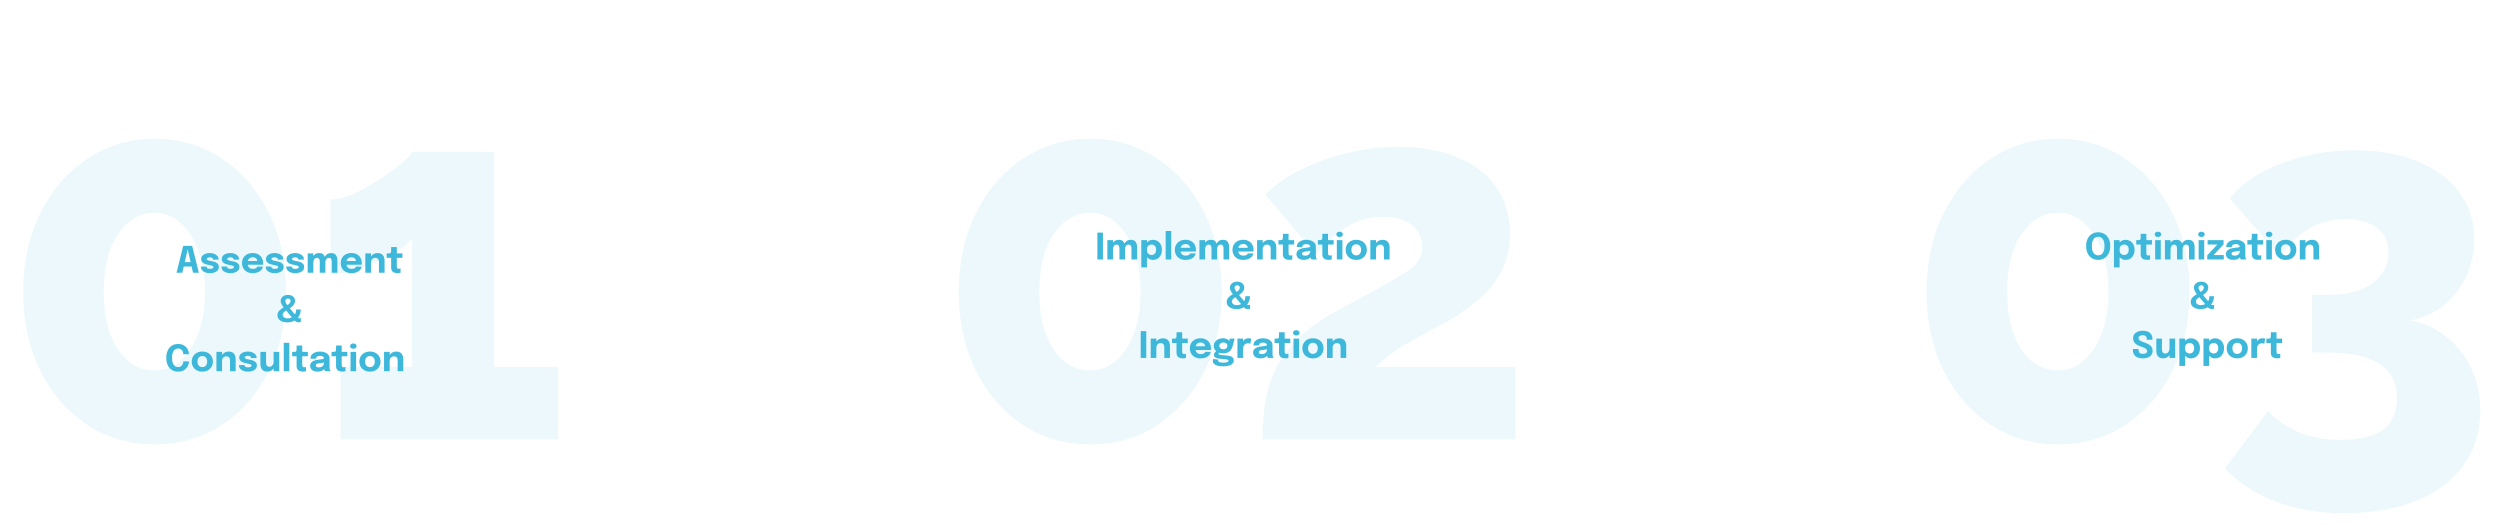 <svg width="1320" height="277" viewBox="0 0 1320 277" fill="none" xmlns="http://www.w3.org/2000/svg">
<path opacity="0.1" d="M151.043 154.085C151.043 169.686 148.029 183.603 142.001 195.835C135.974 207.89 127.73 217.374 117.271 224.288C106.811 231.202 94.933 234.659 81.637 234.659C68.519 234.659 56.641 231.202 46.004 224.288C35.545 217.374 27.301 207.89 21.274 195.835C15.246 183.603 12.232 169.686 12.232 154.085C12.232 138.485 15.246 124.657 21.274 112.602C27.301 100.37 35.545 90.796 46.004 83.882C56.641 76.791 68.519 73.246 81.637 73.246C94.933 73.246 106.811 76.791 117.271 83.882C127.73 90.796 135.974 100.37 142.001 112.602C148.029 124.657 151.043 138.485 151.043 154.085ZM108.229 154.085C108.229 145.753 107.077 138.485 104.772 132.28C102.468 126.075 99.277 121.2 95.199 117.654C91.299 114.109 86.779 112.336 81.637 112.336C76.319 112.336 71.621 114.109 67.544 117.654C63.466 121.2 60.275 126.075 57.971 132.28C55.843 138.485 54.779 145.753 54.779 154.085C54.779 162.418 55.843 169.686 57.971 175.891C60.275 182.096 63.466 186.971 67.544 190.516C71.621 193.885 76.319 195.569 81.637 195.569C86.779 195.569 91.299 193.885 95.199 190.516C99.277 186.971 102.468 182.096 104.772 175.891C107.077 169.686 108.229 162.418 108.229 154.085ZM294.708 193.708V232H179.83V193.708H217.591V125.898C215.996 128.025 213.514 130.153 210.145 132.28C206.777 134.407 202.966 136.446 198.711 138.396C194.633 140.346 190.467 141.942 186.213 143.183C181.958 144.246 178.058 144.778 174.512 144.778V105.422C177.526 105.422 181.249 104.536 185.681 102.763C190.113 100.813 194.545 98.419 198.977 95.583C203.586 92.746 207.575 89.91 210.943 87.074C214.489 84.237 216.705 81.933 217.591 80.16H260.936V193.708H294.708Z" fill="#3DB8DB"/>
<path d="M93.209 144L96.744 129.811H101.461L104.977 144H101.922L99.097 131.626H99.117L96.263 144H93.209ZM95.745 140.714V138.39H102.47V140.714H95.745ZM110.81 144.231C110.202 144.231 109.616 144.16 109.052 144.019C108.489 143.878 107.983 143.67 107.535 143.395C107.093 143.119 106.74 142.777 106.478 142.367C106.222 141.951 106.093 141.467 106.093 140.916C106.093 140.891 106.093 140.862 106.093 140.83C106.093 140.791 106.093 140.762 106.093 140.743H109.052C109.052 140.762 109.052 140.785 109.052 140.81C109.052 140.83 109.052 140.852 109.052 140.878C109.052 141.249 109.216 141.521 109.542 141.694C109.875 141.867 110.324 141.954 110.887 141.954C111.182 141.954 111.464 141.925 111.733 141.867C112.008 141.803 112.232 141.704 112.405 141.569C112.585 141.429 112.674 141.252 112.674 141.041C112.674 140.702 112.485 140.461 112.107 140.321C111.736 140.18 111.137 140.039 110.311 139.898C109.843 139.821 109.369 139.712 108.889 139.571C108.409 139.43 107.967 139.245 107.563 139.014C107.16 138.777 106.836 138.479 106.593 138.121C106.35 137.755 106.228 137.314 106.228 136.795C106.228 136.103 106.436 135.52 106.852 135.046C107.275 134.572 107.836 134.214 108.534 133.97C109.232 133.727 110 133.605 110.839 133.605C111.64 133.605 112.386 133.74 113.078 134.009C113.769 134.271 114.33 134.652 114.759 135.152C115.188 135.645 115.403 136.241 115.403 136.939C115.403 136.952 115.403 136.971 115.403 136.997C115.403 137.022 115.403 137.048 115.403 137.073H112.472C112.472 137.048 112.472 137.025 112.472 137.006C112.472 136.987 112.472 136.971 112.472 136.958C112.472 136.702 112.389 136.494 112.223 136.334C112.063 136.174 111.858 136.055 111.608 135.978C111.358 135.895 111.099 135.853 110.83 135.853C110.586 135.853 110.333 135.882 110.071 135.94C109.815 135.991 109.597 136.081 109.417 136.209C109.238 136.33 109.148 136.503 109.148 136.728C109.148 136.945 109.245 137.125 109.437 137.266C109.629 137.4 109.898 137.512 110.244 137.602C110.59 137.685 110.99 137.765 111.445 137.842C111.874 137.912 112.325 138.012 112.799 138.14C113.279 138.261 113.728 138.438 114.144 138.668C114.567 138.892 114.906 139.19 115.162 139.562C115.425 139.927 115.556 140.391 115.556 140.955C115.556 141.537 115.422 142.037 115.153 142.453C114.884 142.87 114.519 143.209 114.058 143.472C113.603 143.728 113.094 143.917 112.53 144.038C111.973 144.167 111.4 144.231 110.81 144.231ZM121.656 144.231C121.047 144.231 120.461 144.16 119.898 144.019C119.334 143.878 118.828 143.67 118.38 143.395C117.938 143.119 117.586 142.777 117.323 142.367C117.067 141.951 116.939 141.467 116.939 140.916C116.939 140.891 116.939 140.862 116.939 140.83C116.939 140.791 116.939 140.762 116.939 140.743H119.898C119.898 140.762 119.898 140.785 119.898 140.81C119.898 140.83 119.898 140.852 119.898 140.878C119.898 141.249 120.061 141.521 120.388 141.694C120.721 141.867 121.169 141.954 121.733 141.954C122.027 141.954 122.309 141.925 122.578 141.867C122.853 141.803 123.078 141.704 123.251 141.569C123.43 141.429 123.52 141.252 123.52 141.041C123.52 140.702 123.331 140.461 122.953 140.321C122.581 140.18 121.982 140.039 121.156 139.898C120.689 139.821 120.215 139.712 119.734 139.571C119.254 139.43 118.812 139.245 118.409 139.014C118.005 138.777 117.682 138.479 117.438 138.121C117.195 137.755 117.073 137.314 117.073 136.795C117.073 136.103 117.281 135.52 117.698 135.046C118.12 134.572 118.681 134.214 119.379 133.97C120.077 133.727 120.846 133.605 121.685 133.605C122.485 133.605 123.231 133.74 123.923 134.009C124.615 134.271 125.175 134.652 125.604 135.152C126.033 135.645 126.248 136.241 126.248 136.939C126.248 136.952 126.248 136.971 126.248 136.997C126.248 137.022 126.248 137.048 126.248 137.073H123.318C123.318 137.048 123.318 137.025 123.318 137.006C123.318 136.987 123.318 136.971 123.318 136.958C123.318 136.702 123.235 136.494 123.068 136.334C122.908 136.174 122.703 136.055 122.453 135.978C122.203 135.895 121.944 135.853 121.675 135.853C121.432 135.853 121.179 135.882 120.916 135.94C120.66 135.991 120.442 136.081 120.263 136.209C120.083 136.33 119.994 136.503 119.994 136.728C119.994 136.945 120.09 137.125 120.282 137.266C120.474 137.4 120.743 137.512 121.089 137.602C121.435 137.685 121.835 137.765 122.29 137.842C122.719 137.912 123.171 138.012 123.644 138.14C124.125 138.261 124.573 138.438 124.989 138.668C125.412 138.892 125.752 139.19 126.008 139.562C126.27 139.927 126.402 140.391 126.402 140.955C126.402 141.537 126.267 142.037 125.998 142.453C125.729 142.87 125.364 143.209 124.903 143.472C124.448 143.728 123.939 143.917 123.375 144.038C122.818 144.167 122.245 144.231 121.656 144.231ZM129.398 139.792V137.823H136.161L135.873 138.322C135.873 138.271 135.873 138.223 135.873 138.178C135.873 138.127 135.873 138.079 135.873 138.034C135.873 137.669 135.787 137.32 135.614 136.987C135.441 136.647 135.172 136.372 134.807 136.161C134.448 135.943 133.987 135.834 133.423 135.834C132.86 135.834 132.373 135.956 131.963 136.199C131.56 136.436 131.249 136.779 131.031 137.227C130.82 137.675 130.714 138.217 130.714 138.851C130.714 139.504 130.817 140.064 131.022 140.532C131.233 140.993 131.544 141.348 131.954 141.598C132.37 141.848 132.885 141.973 133.5 141.973C133.897 141.973 134.24 141.938 134.528 141.867C134.816 141.79 135.05 141.694 135.23 141.579C135.415 141.464 135.556 141.336 135.652 141.195C135.748 141.054 135.806 140.916 135.825 140.782H138.765C138.726 141.211 138.579 141.633 138.323 142.05C138.067 142.46 137.711 142.831 137.257 143.164C136.802 143.491 136.248 143.75 135.595 143.942C134.948 144.134 134.208 144.231 133.375 144.231C132.248 144.231 131.265 144.006 130.426 143.558C129.587 143.103 128.937 142.479 128.476 141.685C128.015 140.884 127.784 139.962 127.784 138.918C127.784 137.861 128.018 136.936 128.485 136.142C128.959 135.341 129.616 134.72 130.455 134.278C131.3 133.829 132.277 133.605 133.385 133.605C134.519 133.605 135.499 133.833 136.325 134.287C137.151 134.736 137.788 135.367 138.237 136.18C138.685 136.987 138.909 137.928 138.909 139.004C138.909 139.165 138.906 139.318 138.899 139.466C138.893 139.613 138.883 139.722 138.871 139.792H129.398ZM145.016 144.231C144.408 144.231 143.822 144.16 143.258 144.019C142.695 143.878 142.189 143.67 141.74 143.395C141.299 143.119 140.946 142.777 140.684 142.367C140.428 141.951 140.299 141.467 140.299 140.916C140.299 140.891 140.299 140.862 140.299 140.83C140.299 140.791 140.299 140.762 140.299 140.743H143.258C143.258 140.762 143.258 140.785 143.258 140.81C143.258 140.83 143.258 140.852 143.258 140.878C143.258 141.249 143.422 141.521 143.748 141.694C144.081 141.867 144.53 141.954 145.093 141.954C145.388 141.954 145.67 141.925 145.939 141.867C146.214 141.803 146.438 141.704 146.611 141.569C146.791 141.429 146.88 141.252 146.88 141.041C146.88 140.702 146.691 140.461 146.313 140.321C145.942 140.18 145.343 140.039 144.517 139.898C144.049 139.821 143.575 139.712 143.095 139.571C142.615 139.43 142.173 139.245 141.769 139.014C141.366 138.777 141.042 138.479 140.799 138.121C140.556 137.755 140.434 137.314 140.434 136.795C140.434 136.103 140.642 135.52 141.058 135.046C141.481 134.572 142.042 134.214 142.74 133.97C143.438 133.727 144.206 133.605 145.045 133.605C145.846 133.605 146.592 133.74 147.284 134.009C147.975 134.271 148.536 134.652 148.965 135.152C149.394 135.645 149.609 136.241 149.609 136.939C149.609 136.952 149.609 136.971 149.609 136.997C149.609 137.022 149.609 137.048 149.609 137.073H146.678C146.678 137.048 146.678 137.025 146.678 137.006C146.678 136.987 146.678 136.971 146.678 136.958C146.678 136.702 146.595 136.494 146.429 136.334C146.269 136.174 146.064 136.055 145.814 135.978C145.564 135.895 145.305 135.853 145.036 135.853C144.792 135.853 144.539 135.882 144.277 135.94C144.021 135.991 143.803 136.081 143.623 136.209C143.444 136.33 143.354 136.503 143.354 136.728C143.354 136.945 143.451 137.125 143.643 137.266C143.835 137.4 144.104 137.512 144.45 137.602C144.796 137.685 145.196 137.765 145.651 137.842C146.08 137.912 146.531 138.012 147.005 138.14C147.485 138.261 147.934 138.438 148.35 138.668C148.773 138.892 149.112 139.19 149.368 139.562C149.631 139.927 149.762 140.391 149.762 140.955C149.762 141.537 149.628 142.037 149.359 142.453C149.09 142.87 148.725 143.209 148.264 143.472C147.809 143.728 147.3 143.917 146.736 144.038C146.179 144.167 145.606 144.231 145.016 144.231ZM155.862 144.231C155.253 144.231 154.667 144.16 154.104 144.019C153.54 143.878 153.034 143.67 152.586 143.395C152.144 143.119 151.792 142.777 151.529 142.367C151.273 141.951 151.145 141.467 151.145 140.916C151.145 140.891 151.145 140.862 151.145 140.83C151.145 140.791 151.145 140.762 151.145 140.743H154.104C154.104 140.762 154.104 140.785 154.104 140.81C154.104 140.83 154.104 140.852 154.104 140.878C154.104 141.249 154.267 141.521 154.594 141.694C154.927 141.867 155.375 141.954 155.939 141.954C156.233 141.954 156.515 141.925 156.784 141.867C157.059 141.803 157.284 141.704 157.457 141.569C157.636 141.429 157.726 141.252 157.726 141.041C157.726 140.702 157.537 140.461 157.159 140.321C156.787 140.18 156.188 140.039 155.362 139.898C154.895 139.821 154.421 139.712 153.94 139.571C153.46 139.43 153.018 139.245 152.615 139.014C152.211 138.777 151.888 138.479 151.644 138.121C151.401 137.755 151.279 137.314 151.279 136.795C151.279 136.103 151.487 135.52 151.904 135.046C152.326 134.572 152.887 134.214 153.585 133.97C154.283 133.727 155.052 133.605 155.891 133.605C156.691 133.605 157.437 133.74 158.129 134.009C158.821 134.271 159.381 134.652 159.81 135.152C160.239 135.645 160.454 136.241 160.454 136.939C160.454 136.952 160.454 136.971 160.454 136.997C160.454 137.022 160.454 137.048 160.454 137.073H157.524C157.524 137.048 157.524 137.025 157.524 137.006C157.524 136.987 157.524 136.971 157.524 136.958C157.524 136.702 157.441 136.494 157.274 136.334C157.114 136.174 156.909 136.055 156.659 135.978C156.409 135.895 156.15 135.853 155.881 135.853C155.638 135.853 155.385 135.882 155.122 135.94C154.866 135.991 154.648 136.081 154.469 136.209C154.289 136.33 154.2 136.503 154.2 136.728C154.2 136.945 154.296 137.125 154.488 137.266C154.68 137.4 154.949 137.512 155.295 137.602C155.641 137.685 156.041 137.765 156.496 137.842C156.925 137.912 157.376 138.012 157.85 138.14C158.331 138.261 158.779 138.438 159.195 138.668C159.618 138.892 159.958 139.19 160.214 139.562C160.476 139.927 160.608 140.391 160.608 140.955C160.608 141.537 160.473 142.037 160.204 142.453C159.935 142.87 159.57 143.209 159.109 143.472C158.654 143.728 158.145 143.917 157.581 144.038C157.024 144.167 156.451 144.231 155.862 144.231ZM168.83 144V140.052C168.83 139.674 168.83 139.347 168.83 139.072C168.83 138.79 168.83 138.556 168.83 138.37C168.83 138.108 168.814 137.848 168.782 137.592C168.757 137.336 168.693 137.099 168.59 136.881C168.494 136.657 168.344 136.481 168.139 136.353C167.934 136.218 167.655 136.151 167.303 136.151C166.976 136.151 166.694 136.222 166.457 136.362C166.22 136.497 166.025 136.686 165.871 136.929C165.724 137.166 165.615 137.442 165.545 137.755C165.474 138.063 165.439 138.386 165.439 138.726L164.622 138.053C164.622 137.189 164.779 136.423 165.093 135.757C165.407 135.085 165.852 134.56 166.429 134.182C167.011 133.797 167.7 133.605 168.494 133.605C169.346 133.605 170.009 133.788 170.483 134.153C170.963 134.512 171.299 134.992 171.491 135.594C171.69 136.19 171.789 136.849 171.789 137.573C171.789 137.848 171.789 138.22 171.789 138.687C171.789 139.155 171.789 139.715 171.789 140.369V144H168.83ZM162.461 144V133.797H165.439V144H162.461ZM175.171 144V140.061C175.171 139.67 175.171 139.334 175.171 139.052C175.171 138.771 175.171 138.537 175.171 138.351C175.171 138.069 175.155 137.8 175.123 137.544C175.091 137.282 175.024 137.045 174.921 136.833C174.819 136.622 174.665 136.455 174.46 136.334C174.255 136.212 173.976 136.151 173.624 136.151C173.298 136.151 173.016 136.222 172.779 136.362C172.548 136.497 172.359 136.683 172.212 136.92C172.065 137.157 171.956 137.426 171.885 137.727C171.821 138.028 171.789 138.342 171.789 138.668L170.973 138.005C170.973 137.153 171.126 136.398 171.434 135.738C171.748 135.078 172.19 134.56 172.76 134.182C173.336 133.797 174.024 133.605 174.825 133.605C175.658 133.605 176.314 133.781 176.794 134.134C177.281 134.486 177.627 134.957 177.832 135.546C178.043 136.129 178.149 136.782 178.149 137.506C178.149 137.794 178.149 138.165 178.149 138.62C178.149 139.075 178.149 139.629 178.149 140.282V144H175.171ZM181.523 139.792V137.823H188.287L187.998 138.322C187.998 138.271 187.998 138.223 187.998 138.178C187.998 138.127 187.998 138.079 187.998 138.034C187.998 137.669 187.912 137.32 187.739 136.987C187.566 136.647 187.297 136.372 186.932 136.161C186.573 135.943 186.112 135.834 185.549 135.834C184.985 135.834 184.498 135.956 184.088 136.199C183.685 136.436 183.374 136.779 183.156 137.227C182.945 137.675 182.839 138.217 182.839 138.851C182.839 139.504 182.942 140.064 183.147 140.532C183.358 140.993 183.669 141.348 184.079 141.598C184.495 141.848 185.011 141.973 185.625 141.973C186.023 141.973 186.365 141.938 186.653 141.867C186.942 141.79 187.175 141.694 187.355 141.579C187.54 141.464 187.681 141.336 187.777 141.195C187.873 141.054 187.931 140.916 187.95 140.782H190.89C190.852 141.211 190.704 141.633 190.448 142.05C190.192 142.46 189.837 142.831 189.382 143.164C188.927 143.491 188.373 143.75 187.72 143.942C187.073 144.134 186.333 144.231 185.501 144.231C184.373 144.231 183.39 144.006 182.551 143.558C181.712 143.103 181.062 142.479 180.601 141.685C180.14 140.884 179.909 139.962 179.909 138.918C179.909 137.861 180.143 136.936 180.611 136.142C181.085 135.341 181.741 134.72 182.58 134.278C183.425 133.829 184.402 133.605 185.51 133.605C186.644 133.605 187.624 133.833 188.45 134.287C189.276 134.736 189.913 135.367 190.362 136.18C190.81 136.987 191.034 137.928 191.034 139.004C191.034 139.165 191.031 139.318 191.025 139.466C191.018 139.613 191.009 139.722 190.996 139.792H181.523ZM200.081 144V139.667C200.081 139.424 200.081 139.203 200.081 139.004C200.081 138.806 200.081 138.627 200.081 138.466C200.081 138.044 200.027 137.659 199.918 137.314C199.809 136.961 199.614 136.68 199.332 136.468C199.05 136.257 198.644 136.151 198.112 136.151C197.651 136.151 197.251 136.257 196.911 136.468C196.578 136.68 196.322 136.974 196.143 137.352C195.963 137.73 195.874 138.165 195.874 138.659L195.047 138.063C195.047 137.179 195.239 136.404 195.624 135.738C196.008 135.072 196.527 134.55 197.18 134.172C197.84 133.794 198.57 133.605 199.37 133.605C200.209 133.605 200.898 133.775 201.436 134.114C201.98 134.447 202.384 134.915 202.646 135.517C202.915 136.113 203.05 136.811 203.05 137.611C203.05 137.938 203.05 138.303 203.05 138.707C203.05 139.11 203.05 139.523 203.05 139.946V144H200.081ZM192.895 144V133.797H195.874V144H192.895ZM210.069 144.211C209.678 144.211 209.275 144.176 208.859 144.106C208.449 144.042 208.064 143.91 207.706 143.712C207.353 143.507 207.068 143.209 206.851 142.818C206.633 142.428 206.524 141.912 206.524 141.272C206.524 141.131 206.524 140.987 206.524 140.839C206.524 140.692 206.524 140.545 206.524 140.397V136.103H204.17V133.797H204.833C205.217 133.797 205.522 133.781 205.746 133.749C205.976 133.717 206.146 133.637 206.255 133.509C206.37 133.375 206.444 133.167 206.476 132.885C206.508 132.603 206.524 132.215 206.524 131.722V130.435H209.512V133.797H212.48V136.103H209.512V139.773C209.512 139.888 209.512 140 209.512 140.109C209.512 140.218 209.512 140.324 209.512 140.426C209.512 140.868 209.563 141.227 209.665 141.502C209.774 141.778 210.04 141.915 210.463 141.915C210.674 141.915 210.873 141.896 211.058 141.858C211.251 141.819 211.395 141.781 211.491 141.742V143.981C211.356 144.038 211.167 144.09 210.924 144.134C210.681 144.186 210.396 144.211 210.069 144.211ZM151.689 170.221C150.709 170.221 149.825 170.074 149.037 169.779C148.256 169.484 147.638 169.052 147.183 168.482C146.729 167.906 146.501 167.201 146.501 166.369C146.501 165.69 146.677 165.088 147.03 164.562C147.388 164.037 147.904 163.538 148.576 163.064C149.255 162.59 150.075 162.093 151.036 161.575C151.868 161.114 152.474 160.672 152.851 160.249C153.229 159.82 153.418 159.378 153.418 158.923C153.418 158.641 153.357 158.408 153.236 158.222C153.114 158.03 152.951 157.882 152.746 157.78C152.541 157.677 152.31 157.626 152.054 157.626C151.811 157.626 151.58 157.677 151.362 157.78C151.151 157.876 150.978 158.02 150.844 158.212C150.716 158.398 150.651 158.632 150.651 158.914C150.651 159.304 150.78 159.721 151.036 160.162C151.298 160.604 151.635 161.078 152.044 161.584L156.886 167.435C157.123 167.717 157.344 167.896 157.549 167.973C157.754 168.05 157.924 168.088 158.058 168.088C158.199 168.088 158.347 168.069 158.5 168.031C158.66 167.992 158.776 167.96 158.846 167.935V170C158.808 170.013 158.683 170.045 158.472 170.096C158.26 170.154 157.988 170.183 157.655 170.183C157.296 170.183 156.915 170.106 156.512 169.952C156.108 169.792 155.762 169.536 155.474 169.183L150.21 162.891C149.915 162.526 149.611 162.129 149.297 161.7C148.983 161.264 148.72 160.803 148.509 160.316C148.298 159.823 148.192 159.311 148.192 158.779C148.192 158.209 148.355 157.694 148.682 157.232C149.015 156.765 149.47 156.393 150.046 156.118C150.623 155.836 151.286 155.695 152.035 155.695C152.797 155.695 153.457 155.833 154.014 156.108C154.571 156.384 155.003 156.752 155.311 157.213C155.618 157.674 155.772 158.19 155.772 158.76C155.772 159.407 155.631 159.986 155.349 160.499C155.074 161.011 154.67 161.488 154.139 161.93C153.614 162.366 152.976 162.798 152.227 163.227C151.253 163.784 150.511 164.281 149.998 164.716C149.492 165.145 149.239 165.651 149.239 166.234C149.239 166.593 149.351 166.916 149.575 167.204C149.8 167.486 150.097 167.707 150.469 167.867C150.847 168.027 151.263 168.107 151.718 168.107C152.499 168.107 153.159 167.986 153.697 167.742C154.241 167.499 154.702 167.179 155.08 166.782C155.477 166.365 155.791 165.898 156.022 165.379C156.252 164.854 156.368 164.197 156.368 163.41H158.789C158.789 164.197 158.692 164.896 158.5 165.504C158.315 166.112 158.068 166.65 157.761 167.118C157.453 167.579 157.114 167.989 156.742 168.348C156.179 168.905 155.468 169.356 154.61 169.702C153.758 170.048 152.784 170.221 151.689 170.221ZM99.772 190.822C99.772 191.437 99.653 192.061 99.416 192.695C99.186 193.329 98.834 193.912 98.359 194.444C97.892 194.975 97.296 195.408 96.573 195.741C95.855 196.067 95.004 196.231 94.017 196.231C92.704 196.231 91.583 195.92 90.655 195.299C89.726 194.671 89.015 193.806 88.522 192.705C88.035 191.603 87.792 190.338 87.792 188.91C87.792 187.482 88.035 186.22 88.522 185.125C89.015 184.03 89.726 183.172 90.655 182.55C91.583 181.929 92.704 181.618 94.017 181.618C95.112 181.618 96.044 181.817 96.813 182.214C97.588 182.611 98.206 183.127 98.667 183.761C99.135 184.395 99.451 185.064 99.618 185.769C99.721 186.198 99.772 186.611 99.772 187.008H96.784C96.784 186.816 96.768 186.63 96.736 186.451C96.672 185.983 96.525 185.567 96.294 185.202C96.064 184.837 95.756 184.549 95.372 184.337C94.994 184.119 94.542 184.011 94.017 184.011C93.402 184.011 92.855 184.187 92.374 184.539C91.894 184.891 91.516 185.429 91.241 186.153C90.965 186.877 90.828 187.796 90.828 188.91C90.828 190.031 90.965 190.956 91.241 191.686C91.516 192.41 91.894 192.951 92.374 193.31C92.855 193.662 93.402 193.838 94.017 193.838C94.459 193.838 94.85 193.758 95.189 193.598C95.535 193.438 95.823 193.217 96.054 192.935C96.291 192.654 96.47 192.33 96.592 191.965C96.72 191.6 96.784 191.219 96.784 190.822H99.772ZM106.825 196.221C105.723 196.221 104.753 195.994 103.914 195.539C103.075 195.084 102.418 194.46 101.944 193.666C101.477 192.865 101.243 191.943 101.243 190.899C101.243 189.861 101.477 188.945 101.944 188.151C102.418 187.351 103.075 186.729 103.914 186.287C104.753 185.839 105.723 185.615 106.825 185.615C107.926 185.615 108.897 185.839 109.736 186.287C110.575 186.729 111.228 187.351 111.695 188.151C112.169 188.945 112.406 189.861 112.406 190.899C112.406 191.943 112.169 192.865 111.695 193.666C111.228 194.46 110.575 195.084 109.736 195.539C108.897 195.994 107.926 196.221 106.825 196.221ZM106.825 193.858C107.344 193.858 107.795 193.736 108.179 193.493C108.564 193.249 108.861 192.907 109.073 192.465C109.284 192.016 109.39 191.494 109.39 190.899C109.39 190.303 109.284 189.788 109.073 189.352C108.861 188.91 108.564 188.571 108.179 188.334C107.795 188.097 107.344 187.978 106.825 187.978C106.312 187.978 105.861 188.097 105.47 188.334C105.086 188.571 104.788 188.91 104.577 189.352C104.365 189.788 104.26 190.303 104.26 190.899C104.26 191.494 104.365 192.016 104.577 192.465C104.788 192.907 105.086 193.249 105.47 193.493C105.861 193.736 106.312 193.858 106.825 193.858ZM121.453 196V191.667C121.453 191.424 121.453 191.203 121.453 191.004C121.453 190.806 121.453 190.627 121.453 190.466C121.453 190.044 121.398 189.659 121.289 189.314C121.18 188.961 120.985 188.68 120.703 188.468C120.422 188.257 120.015 188.151 119.483 188.151C119.022 188.151 118.622 188.257 118.282 188.468C117.949 188.68 117.693 188.974 117.514 189.352C117.334 189.73 117.245 190.165 117.245 190.659L116.419 190.063C116.419 189.179 116.611 188.404 116.995 187.738C117.379 187.072 117.898 186.55 118.551 186.172C119.211 185.794 119.941 185.605 120.742 185.605C121.581 185.605 122.269 185.775 122.807 186.114C123.352 186.447 123.755 186.915 124.018 187.517C124.287 188.113 124.421 188.811 124.421 189.611C124.421 189.938 124.421 190.303 124.421 190.707C124.421 191.11 124.421 191.523 124.421 191.946V196H121.453ZM114.267 196V185.797H117.245V196H114.267ZM130.897 196.231C130.288 196.231 129.702 196.16 129.139 196.019C128.575 195.878 128.069 195.67 127.621 195.395C127.179 195.119 126.827 194.777 126.564 194.367C126.308 193.951 126.18 193.467 126.18 192.916C126.18 192.891 126.18 192.862 126.18 192.83C126.18 192.791 126.18 192.762 126.18 192.743H129.139C129.139 192.762 129.139 192.785 129.139 192.81C129.139 192.83 129.139 192.852 129.139 192.878C129.139 193.249 129.302 193.521 129.629 193.694C129.962 193.867 130.41 193.954 130.974 193.954C131.268 193.954 131.55 193.925 131.819 193.867C132.095 193.803 132.319 193.704 132.492 193.569C132.671 193.429 132.761 193.252 132.761 193.041C132.761 192.702 132.572 192.461 132.194 192.321C131.822 192.18 131.224 192.039 130.397 191.898C129.93 191.821 129.456 191.712 128.975 191.571C128.495 191.43 128.053 191.245 127.65 191.014C127.246 190.777 126.923 190.479 126.679 190.121C126.436 189.755 126.314 189.314 126.314 188.795C126.314 188.103 126.523 187.52 126.939 187.046C127.362 186.572 127.922 186.214 128.62 185.97C129.318 185.727 130.087 185.605 130.926 185.605C131.726 185.605 132.472 185.74 133.164 186.009C133.856 186.271 134.416 186.652 134.845 187.152C135.274 187.645 135.489 188.241 135.489 188.939C135.489 188.952 135.489 188.971 135.489 188.997C135.489 189.022 135.489 189.048 135.489 189.073H132.559C132.559 189.048 132.559 189.025 132.559 189.006C132.559 188.987 132.559 188.971 132.559 188.958C132.559 188.702 132.476 188.494 132.309 188.334C132.149 188.174 131.944 188.055 131.694 187.978C131.444 187.895 131.185 187.853 130.916 187.853C130.673 187.853 130.42 187.882 130.157 187.94C129.901 187.991 129.683 188.081 129.504 188.209C129.325 188.33 129.235 188.503 129.235 188.728C129.235 188.945 129.331 189.125 129.523 189.266C129.715 189.4 129.984 189.512 130.33 189.602C130.676 189.685 131.076 189.765 131.531 189.842C131.96 189.912 132.412 190.012 132.886 190.14C133.366 190.261 133.814 190.438 134.23 190.668C134.653 190.892 134.993 191.19 135.249 191.562C135.511 191.927 135.643 192.391 135.643 192.955C135.643 193.537 135.508 194.037 135.239 194.453C134.97 194.87 134.605 195.209 134.144 195.472C133.689 195.728 133.18 195.917 132.617 196.038C132.059 196.167 131.486 196.231 130.897 196.231ZM141.118 196.192C140.394 196.192 139.798 196.077 139.331 195.846C138.863 195.609 138.495 195.292 138.226 194.895C137.957 194.498 137.768 194.056 137.659 193.569C137.55 193.083 137.496 192.59 137.496 192.09C137.496 191.859 137.496 191.616 137.496 191.36C137.496 191.104 137.496 190.841 137.496 190.572V185.797H140.474V190.101C140.474 190.319 140.474 190.53 140.474 190.735C140.474 190.94 140.474 191.129 140.474 191.302C140.474 191.731 140.522 192.125 140.618 192.484C140.714 192.843 140.89 193.131 141.147 193.348C141.409 193.566 141.781 193.675 142.261 193.675C142.729 193.675 143.126 193.544 143.452 193.281C143.779 193.012 144.029 192.67 144.202 192.253C144.375 191.837 144.461 191.408 144.461 190.966L145.297 191.648C145.297 192.289 145.198 192.884 144.999 193.435C144.807 193.986 144.531 194.469 144.173 194.886C143.814 195.295 143.375 195.616 142.857 195.846C142.344 196.077 141.765 196.192 141.118 196.192ZM144.461 196V185.797H147.439V196H144.461ZM152.757 180.984V196H149.818V180.984H152.757ZM160.149 196.211C159.758 196.211 159.354 196.176 158.938 196.106C158.528 196.042 158.144 195.91 157.785 195.712C157.433 195.507 157.148 195.209 156.93 194.818C156.712 194.428 156.604 193.912 156.604 193.272C156.604 193.131 156.604 192.987 156.604 192.839C156.604 192.692 156.604 192.545 156.604 192.397V188.103H154.25V185.797H154.913C155.297 185.797 155.601 185.781 155.825 185.749C156.056 185.717 156.226 185.637 156.335 185.509C156.45 185.375 156.524 185.167 156.556 184.885C156.588 184.603 156.604 184.215 156.604 183.722V182.435H159.591V185.797H162.56V188.103H159.591V191.773C159.591 191.888 159.591 192 159.591 192.109C159.591 192.218 159.591 192.324 159.591 192.426C159.591 192.868 159.643 193.227 159.745 193.502C159.854 193.778 160.12 193.915 160.542 193.915C160.754 193.915 160.952 193.896 161.138 193.858C161.33 193.819 161.474 193.781 161.57 193.742V195.981C161.436 196.038 161.247 196.09 161.004 196.134C160.76 196.186 160.475 196.211 160.149 196.211ZM167.58 196.211C166.837 196.211 166.174 196.093 165.591 195.856C165.015 195.619 164.563 195.276 164.237 194.828C163.91 194.38 163.747 193.835 163.747 193.195C163.747 192.471 163.945 191.882 164.342 191.427C164.739 190.972 165.265 190.627 165.918 190.39C166.578 190.146 167.292 189.986 168.06 189.909C169.181 189.8 169.953 189.701 170.376 189.611C170.805 189.522 171.019 189.365 171.019 189.141C171.019 189.134 171.019 189.128 171.019 189.121C171.019 188.744 170.837 188.446 170.472 188.228C170.113 188.01 169.61 187.901 168.963 187.901C168.278 187.901 167.753 188.026 167.388 188.276C167.029 188.519 166.85 188.894 166.85 189.4H163.92C163.92 188.58 164.141 187.889 164.583 187.325C165.031 186.761 165.636 186.335 166.398 186.047C167.16 185.753 168.022 185.605 168.983 185.605C169.879 185.605 170.709 185.743 171.471 186.018C172.233 186.287 172.845 186.694 173.306 187.238C173.773 187.783 174.007 188.475 174.007 189.314C174.007 189.448 174.007 189.583 174.007 189.717C174.007 189.845 174.007 189.976 174.007 190.111V193.723C174.007 193.986 174.013 194.239 174.026 194.482C174.045 194.719 174.084 194.937 174.141 195.135C174.206 195.36 174.286 195.545 174.382 195.693C174.478 195.84 174.558 195.942 174.622 196H171.692C171.647 195.955 171.576 195.862 171.48 195.721C171.391 195.58 171.314 195.417 171.25 195.231C171.173 195.007 171.115 194.783 171.077 194.559C171.045 194.328 171.029 194.059 171.029 193.752L171.644 194.175C171.464 194.597 171.173 194.962 170.769 195.27C170.372 195.571 169.898 195.805 169.348 195.971C168.803 196.131 168.214 196.211 167.58 196.211ZM168.377 193.983C168.845 193.983 169.28 193.899 169.684 193.733C170.094 193.56 170.427 193.291 170.683 192.926C170.939 192.561 171.067 192.084 171.067 191.494V190.466L171.807 191.187C171.384 191.341 170.894 191.469 170.337 191.571C169.786 191.667 169.236 191.744 168.685 191.802C168.031 191.866 167.542 191.978 167.215 192.138C166.895 192.292 166.735 192.554 166.735 192.926C166.735 193.278 166.872 193.544 167.148 193.723C167.423 193.896 167.833 193.983 168.377 193.983ZM180.976 196.211C180.585 196.211 180.182 196.176 179.766 196.106C179.356 196.042 178.971 195.91 178.613 195.712C178.261 195.507 177.976 195.209 177.758 194.818C177.54 194.428 177.431 193.912 177.431 193.272C177.431 193.131 177.431 192.987 177.431 192.839C177.431 192.692 177.431 192.545 177.431 192.397V188.103H175.077V185.797H175.74C176.125 185.797 176.429 185.781 176.653 185.749C176.884 185.717 177.053 185.637 177.162 185.509C177.277 185.375 177.351 185.167 177.383 184.885C177.415 184.603 177.431 184.215 177.431 183.722V182.435H180.419V185.797H183.387V188.103H180.419V191.773C180.419 191.888 180.419 192 180.419 192.109C180.419 192.218 180.419 192.324 180.419 192.426C180.419 192.868 180.47 193.227 180.573 193.502C180.681 193.778 180.947 193.915 181.37 193.915C181.581 193.915 181.78 193.896 181.966 193.858C182.158 193.819 182.302 193.781 182.398 193.742V195.981C182.263 196.038 182.074 196.09 181.831 196.134C181.588 196.186 181.303 196.211 180.976 196.211ZM185.078 196V185.797H188.027V196H185.078ZM186.548 184.135C186.086 184.135 185.683 184.014 185.337 183.77C184.998 183.527 184.828 183.184 184.828 182.742C184.828 182.294 184.998 181.948 185.337 181.705C185.683 181.461 186.086 181.34 186.548 181.34C187.015 181.34 187.419 181.461 187.758 181.705C188.104 181.948 188.277 182.294 188.277 182.742C188.277 183.191 188.104 183.537 187.758 183.78C187.419 184.017 187.015 184.135 186.548 184.135ZM195.332 196.221C194.231 196.221 193.261 195.994 192.422 195.539C191.583 195.084 190.926 194.46 190.452 193.666C189.985 192.865 189.751 191.943 189.751 190.899C189.751 189.861 189.985 188.945 190.452 188.151C190.926 187.351 191.583 186.729 192.422 186.287C193.261 185.839 194.231 185.615 195.332 185.615C196.434 185.615 197.404 185.839 198.243 186.287C199.082 186.729 199.736 187.351 200.203 188.151C200.677 188.945 200.914 189.861 200.914 190.899C200.914 191.943 200.677 192.865 200.203 193.666C199.736 194.46 199.082 195.084 198.243 195.539C197.404 195.994 196.434 196.221 195.332 196.221ZM195.332 193.858C195.851 193.858 196.303 193.736 196.687 193.493C197.071 193.249 197.369 192.907 197.58 192.465C197.792 192.016 197.898 191.494 197.898 190.899C197.898 190.303 197.792 189.788 197.58 189.352C197.369 188.91 197.071 188.571 196.687 188.334C196.303 188.097 195.851 187.978 195.332 187.978C194.82 187.978 194.369 188.097 193.978 188.334C193.594 188.571 193.296 188.91 193.084 189.352C192.873 189.788 192.767 190.303 192.767 190.899C192.767 191.494 192.873 192.016 193.084 192.465C193.296 192.907 193.594 193.249 193.978 193.493C194.369 193.736 194.82 193.858 195.332 193.858ZM209.96 196V191.667C209.96 191.424 209.96 191.203 209.96 191.004C209.96 190.806 209.96 190.627 209.96 190.466C209.96 190.044 209.906 189.659 209.797 189.314C209.688 188.961 209.493 188.68 209.211 188.468C208.929 188.257 208.523 188.151 207.991 188.151C207.53 188.151 207.13 188.257 206.79 188.468C206.457 188.68 206.201 188.974 206.022 189.352C205.842 189.73 205.753 190.165 205.753 190.659L204.926 190.063C204.926 189.179 205.118 188.404 205.503 187.738C205.887 187.072 206.406 186.55 207.059 186.172C207.719 185.794 208.449 185.605 209.249 185.605C210.088 185.605 210.777 185.775 211.315 186.114C211.859 186.447 212.263 186.915 212.525 187.517C212.794 188.113 212.929 188.811 212.929 189.611C212.929 189.938 212.929 190.303 212.929 190.707C212.929 191.11 212.929 191.523 212.929 191.946V196H209.96ZM202.774 196V185.797H205.753V196H202.774Z" fill="#3DB8DB"/>
<path opacity="0.1" d="M645.043 154.085C645.043 169.686 642.029 183.603 636.001 195.835C629.974 207.89 621.73 217.374 611.271 224.288C600.811 231.202 588.933 234.659 575.637 234.659C562.519 234.659 550.641 231.202 540.004 224.288C529.545 217.374 521.301 207.89 515.274 195.835C509.246 183.603 506.232 169.686 506.232 154.085C506.232 138.485 509.246 124.657 515.274 112.602C521.301 100.37 529.545 90.796 540.004 83.882C550.641 76.791 562.519 73.246 575.637 73.246C588.933 73.246 600.811 76.791 611.271 83.882C621.73 90.796 629.974 100.37 636.001 112.602C642.029 124.657 645.043 138.485 645.043 154.085ZM602.229 154.085C602.229 145.753 601.077 138.485 598.772 132.28C596.468 126.075 593.277 121.2 589.199 117.654C585.299 114.109 580.779 112.336 575.637 112.336C570.319 112.336 565.621 114.109 561.544 117.654C557.466 121.2 554.275 126.075 551.971 132.28C549.843 138.485 548.78 145.753 548.78 154.085C548.78 162.418 549.843 169.686 551.971 175.891C554.275 182.096 557.466 186.971 561.544 190.516C565.621 193.885 570.319 195.569 575.637 195.569C580.779 195.569 585.299 193.885 589.199 190.516C593.277 186.971 596.468 182.096 598.772 175.891C601.077 169.686 602.229 162.418 602.229 154.085ZM666.651 232C666.651 223.668 667.271 216.222 668.512 209.663C669.93 203.103 672.146 197.164 675.16 191.846C678.351 186.35 682.517 181.298 687.658 176.689C692.977 171.902 699.625 167.381 707.602 163.127C715.934 158.695 722.848 154.972 728.344 151.958C734.017 148.767 738.538 146.108 741.906 143.98C745.274 141.853 747.579 139.814 748.82 137.864C750.238 135.737 750.947 133.432 750.947 130.95C750.947 127.582 750.15 124.657 748.554 122.175C746.958 119.693 744.654 117.832 741.64 116.591C738.626 115.172 734.903 114.463 730.471 114.463C726.926 114.463 723.558 114.907 720.366 115.793C717.175 116.679 714.073 118.009 711.059 119.782C708.223 121.555 705.475 123.682 702.816 126.164C700.157 128.468 697.497 131.128 694.838 134.141L667.98 102.763C670.994 99.749 674.806 96.735 679.415 93.722C684.201 90.708 689.608 88.049 695.636 85.744C701.663 83.262 708.223 81.312 715.314 79.894C722.582 78.298 730.117 77.501 737.917 77.501C750.681 77.501 761.407 79.451 770.094 83.351C778.958 87.074 785.694 92.392 790.303 99.306C794.913 106.22 797.217 114.375 797.217 123.771C797.217 129.798 796.242 135.116 794.292 139.726C792.519 144.158 790.126 148.147 787.112 151.692C784.099 155.238 780.642 158.429 776.742 161.265C773.019 164.102 769.296 166.672 765.573 168.977C761.318 171.104 757.329 173.232 753.606 175.359C749.884 177.309 746.427 179.259 743.236 181.209C740.045 182.982 737.031 184.932 734.194 187.06C731.535 189.01 728.965 191.226 726.483 193.708H800.142V232H666.651Z" fill="#3DB8DB"/>
<path d="M579.409 137V122.83H582.349V137H579.409ZM591.06 137V133.052C591.06 132.674 591.06 132.347 591.06 132.072C591.06 131.79 591.06 131.556 591.06 131.37C591.06 131.108 591.044 130.848 591.012 130.592C590.987 130.336 590.923 130.099 590.82 129.881C590.724 129.657 590.574 129.481 590.369 129.353C590.164 129.218 589.885 129.151 589.533 129.151C589.206 129.151 588.924 129.222 588.687 129.362C588.45 129.497 588.255 129.686 588.101 129.929C587.954 130.166 587.845 130.442 587.775 130.755C587.704 131.063 587.669 131.386 587.669 131.726L586.853 131.053C586.853 130.189 587.009 129.423 587.323 128.757C587.637 128.085 588.082 127.56 588.659 127.182C589.241 126.797 589.93 126.605 590.724 126.605C591.576 126.605 592.239 126.788 592.713 127.153C593.193 127.512 593.529 127.992 593.721 128.594C593.92 129.19 594.019 129.849 594.019 130.573C594.019 130.848 594.019 131.22 594.019 131.687C594.019 132.155 594.019 132.715 594.019 133.369V137H591.06ZM584.691 137V126.797H587.669V137H584.691ZM597.401 137V133.061C597.401 132.67 597.401 132.334 597.401 132.052C597.401 131.771 597.401 131.537 597.401 131.351C597.401 131.069 597.385 130.8 597.353 130.544C597.321 130.282 597.254 130.045 597.151 129.833C597.049 129.622 596.895 129.455 596.69 129.334C596.485 129.212 596.206 129.151 595.854 129.151C595.528 129.151 595.246 129.222 595.009 129.362C594.778 129.497 594.589 129.683 594.442 129.92C594.295 130.157 594.186 130.426 594.115 130.727C594.051 131.028 594.019 131.342 594.019 131.668L593.203 131.005C593.203 130.153 593.356 129.398 593.664 128.738C593.978 128.078 594.42 127.56 594.99 127.182C595.566 126.797 596.255 126.605 597.055 126.605C597.888 126.605 598.544 126.781 599.025 127.134C599.511 127.486 599.857 127.957 600.062 128.546C600.273 129.129 600.379 129.782 600.379 130.506C600.379 130.794 600.379 131.165 600.379 131.62C600.379 132.075 600.379 132.629 600.379 133.282V137H597.401ZM602.61 141.198V126.797H605.598V141.198H602.61ZM608.749 137.231C607.942 137.231 607.202 137.016 606.53 136.587C605.857 136.151 605.319 135.569 604.916 134.838C604.512 134.102 604.311 133.276 604.311 132.36C604.311 132.334 604.311 132.312 604.311 132.293C604.311 132.267 604.311 132.238 604.311 132.206L605.598 132.177C605.598 132.197 605.598 132.216 605.598 132.235C605.598 132.254 605.598 132.273 605.598 132.293C605.598 132.767 605.713 133.183 605.944 133.542C606.174 133.894 606.472 134.166 606.837 134.358C607.202 134.55 607.583 134.646 607.98 134.646C608.634 134.646 609.201 134.422 609.681 133.974C610.168 133.519 610.411 132.811 610.411 131.851C610.411 130.89 610.171 130.192 609.69 129.756C609.21 129.314 608.64 129.093 607.98 129.093C607.583 129.093 607.202 129.19 606.837 129.382C606.472 129.567 606.174 129.833 605.944 130.179C605.713 130.525 605.598 130.938 605.598 131.418L604.311 131.342C604.311 130.419 604.512 129.606 604.916 128.901C605.319 128.19 605.857 127.63 606.53 127.22C607.202 126.81 607.942 126.605 608.749 126.605C609.575 126.605 610.347 126.81 611.064 127.22C611.782 127.624 612.361 128.216 612.803 128.997C613.251 129.779 613.476 130.73 613.476 131.851C613.476 133.023 613.258 134.009 612.822 134.81C612.387 135.61 611.81 136.215 611.093 136.625C610.376 137.029 609.594 137.231 608.749 137.231ZM618.416 121.984V137H615.476V121.984H618.416ZM621.935 132.792V130.823H628.699L628.41 131.322C628.41 131.271 628.41 131.223 628.41 131.178C628.41 131.127 628.41 131.079 628.41 131.034C628.41 130.669 628.324 130.32 628.151 129.987C627.978 129.647 627.709 129.372 627.344 129.161C626.985 128.943 626.524 128.834 625.961 128.834C625.397 128.834 624.91 128.956 624.5 129.199C624.097 129.436 623.786 129.779 623.568 130.227C623.357 130.675 623.251 131.217 623.251 131.851C623.251 132.504 623.354 133.064 623.559 133.532C623.77 133.993 624.081 134.348 624.491 134.598C624.907 134.848 625.423 134.973 626.037 134.973C626.435 134.973 626.777 134.938 627.065 134.867C627.354 134.79 627.587 134.694 627.767 134.579C627.952 134.464 628.093 134.336 628.189 134.195C628.285 134.054 628.343 133.916 628.362 133.782H631.302C631.264 134.211 631.116 134.633 630.86 135.05C630.604 135.46 630.248 135.831 629.794 136.164C629.339 136.491 628.785 136.75 628.132 136.942C627.485 137.134 626.745 137.231 625.913 137.231C624.785 137.231 623.802 137.006 622.963 136.558C622.124 136.103 621.474 135.479 621.013 134.685C620.552 133.884 620.321 132.962 620.321 131.918C620.321 130.861 620.555 129.936 621.023 129.142C621.497 128.341 622.153 127.72 622.992 127.278C623.837 126.829 624.814 126.605 625.922 126.605C627.056 126.605 628.036 126.833 628.862 127.287C629.688 127.736 630.325 128.367 630.774 129.18C631.222 129.987 631.446 130.928 631.446 132.004C631.446 132.165 631.443 132.318 631.437 132.466C631.43 132.613 631.421 132.722 631.408 132.792H621.935ZM639.677 137V133.052C639.677 132.674 639.677 132.347 639.677 132.072C639.677 131.79 639.677 131.556 639.677 131.37C639.677 131.108 639.661 130.848 639.629 130.592C639.603 130.336 639.539 130.099 639.437 129.881C639.341 129.657 639.19 129.481 638.985 129.353C638.78 129.218 638.501 129.151 638.149 129.151C637.823 129.151 637.541 129.222 637.304 129.362C637.067 129.497 636.872 129.686 636.718 129.929C636.57 130.166 636.462 130.442 636.391 130.755C636.321 131.063 636.285 131.386 636.285 131.726L635.469 131.053C635.469 130.189 635.626 129.423 635.94 128.757C636.253 128.085 636.699 127.56 637.275 127.182C637.858 126.797 638.546 126.605 639.341 126.605C640.192 126.605 640.855 126.788 641.329 127.153C641.809 127.512 642.146 127.992 642.338 128.594C642.536 129.19 642.636 129.849 642.636 130.573C642.636 130.848 642.636 131.22 642.636 131.687C642.636 132.155 642.636 132.715 642.636 133.369V137H639.677ZM633.307 137V126.797H636.285V137H633.307ZM646.017 137V133.061C646.017 132.67 646.017 132.334 646.017 132.052C646.017 131.771 646.017 131.537 646.017 131.351C646.017 131.069 646.001 130.8 645.969 130.544C645.937 130.282 645.87 130.045 645.768 129.833C645.665 129.622 645.511 129.455 645.306 129.334C645.101 129.212 644.823 129.151 644.471 129.151C644.144 129.151 643.862 129.222 643.625 129.362C643.395 129.497 643.206 129.683 643.058 129.92C642.911 130.157 642.802 130.426 642.732 130.727C642.668 131.028 642.636 131.342 642.636 131.668L641.819 131.005C641.819 130.153 641.973 129.398 642.28 128.738C642.594 128.078 643.036 127.56 643.606 127.182C644.182 126.797 644.871 126.605 645.671 126.605C646.504 126.605 647.161 126.781 647.641 127.134C648.128 127.486 648.474 127.957 648.678 128.546C648.89 129.129 648.995 129.782 648.995 130.506C648.995 130.794 648.995 131.165 648.995 131.62C648.995 132.075 648.995 132.629 648.995 133.282V137H646.017ZM652.37 132.792V130.823H659.133L658.845 131.322C658.845 131.271 658.845 131.223 658.845 131.178C658.845 131.127 658.845 131.079 658.845 131.034C658.845 130.669 658.758 130.32 658.585 129.987C658.413 129.647 658.144 129.372 657.778 129.161C657.42 128.943 656.959 128.834 656.395 128.834C655.831 128.834 655.345 128.956 654.935 129.199C654.531 129.436 654.221 129.779 654.003 130.227C653.792 130.675 653.686 131.217 653.686 131.851C653.686 132.504 653.788 133.064 653.993 133.532C654.205 133.993 654.515 134.348 654.925 134.598C655.342 134.848 655.857 134.973 656.472 134.973C656.869 134.973 657.212 134.938 657.5 134.867C657.788 134.79 658.022 134.694 658.201 134.579C658.387 134.464 658.528 134.336 658.624 134.195C658.72 134.054 658.778 133.916 658.797 133.782H661.737C661.698 134.211 661.551 134.633 661.295 135.05C661.038 135.46 660.683 135.831 660.228 136.164C659.774 136.491 659.22 136.75 658.566 136.942C657.919 137.134 657.18 137.231 656.347 137.231C655.22 137.231 654.237 137.006 653.398 136.558C652.559 136.103 651.909 135.479 651.448 134.685C650.986 133.884 650.756 132.962 650.756 131.918C650.756 130.861 650.99 129.936 651.457 129.142C651.931 128.341 652.588 127.72 653.427 127.278C654.272 126.829 655.249 126.605 656.357 126.605C657.49 126.605 658.47 126.833 659.296 127.287C660.123 127.736 660.76 128.367 661.208 129.18C661.656 129.987 661.881 130.928 661.881 132.004C661.881 132.165 661.877 132.318 661.871 132.466C661.865 132.613 661.855 132.722 661.842 132.792H652.37ZM670.928 137V132.667C670.928 132.424 670.928 132.203 670.928 132.004C670.928 131.806 670.928 131.627 670.928 131.466C670.928 131.044 670.873 130.659 670.765 130.314C670.656 129.961 670.46 129.68 670.178 129.468C669.897 129.257 669.49 129.151 668.958 129.151C668.497 129.151 668.097 129.257 667.758 129.468C667.425 129.68 667.168 129.974 666.989 130.352C666.81 130.73 666.72 131.165 666.72 131.659L665.894 131.063C665.894 130.179 666.086 129.404 666.47 128.738C666.854 128.072 667.373 127.55 668.027 127.172C668.686 126.794 669.416 126.605 670.217 126.605C671.056 126.605 671.744 126.775 672.282 127.114C672.827 127.447 673.23 127.915 673.493 128.517C673.762 129.113 673.896 129.811 673.896 130.611C673.896 130.938 673.896 131.303 673.896 131.707C673.896 132.11 673.896 132.523 673.896 132.946V137H670.928ZM663.742 137V126.797H666.72V137H663.742ZM680.915 137.211C680.525 137.211 680.121 137.176 679.705 137.106C679.295 137.042 678.911 136.91 678.552 136.712C678.2 136.507 677.915 136.209 677.697 135.818C677.479 135.428 677.37 134.912 677.37 134.272C677.37 134.131 677.37 133.987 677.37 133.839C677.37 133.692 677.37 133.545 677.37 133.397V129.103H675.017V126.797H675.68C676.064 126.797 676.368 126.781 676.592 126.749C676.823 126.717 676.993 126.637 677.101 126.509C677.217 126.375 677.29 126.167 677.322 125.885C677.354 125.603 677.37 125.215 677.37 124.722V123.435H680.358V126.797H683.327V129.103H680.358V132.773C680.358 132.888 680.358 133 680.358 133.109C680.358 133.218 680.358 133.324 680.358 133.426C680.358 133.868 680.409 134.227 680.512 134.502C680.621 134.778 680.887 134.915 681.309 134.915C681.521 134.915 681.719 134.896 681.905 134.858C682.097 134.819 682.241 134.781 682.337 134.742V136.981C682.203 137.038 682.014 137.09 681.77 137.134C681.527 137.186 681.242 137.211 680.915 137.211ZM688.347 137.211C687.604 137.211 686.941 137.093 686.358 136.856C685.782 136.619 685.33 136.276 685.004 135.828C684.677 135.38 684.514 134.835 684.514 134.195C684.514 133.471 684.712 132.882 685.109 132.427C685.506 131.972 686.032 131.627 686.685 131.39C687.345 131.146 688.059 130.986 688.827 130.909C689.948 130.8 690.72 130.701 691.142 130.611C691.572 130.522 691.786 130.365 691.786 130.141C691.786 130.134 691.786 130.128 691.786 130.121C691.786 129.744 691.604 129.446 691.239 129.228C690.88 129.01 690.377 128.901 689.73 128.901C689.045 128.901 688.52 129.026 688.155 129.276C687.796 129.519 687.617 129.894 687.617 130.4H684.687C684.687 129.58 684.908 128.889 685.35 128.325C685.798 127.761 686.403 127.335 687.165 127.047C687.927 126.753 688.789 126.605 689.749 126.605C690.646 126.605 691.476 126.743 692.238 127.018C693 127.287 693.611 127.694 694.073 128.238C694.54 128.783 694.774 129.475 694.774 130.314C694.774 130.448 694.774 130.583 694.774 130.717C694.774 130.845 694.774 130.976 694.774 131.111V134.723C694.774 134.986 694.78 135.239 694.793 135.482C694.812 135.719 694.851 135.937 694.908 136.135C694.972 136.36 695.053 136.545 695.149 136.693C695.245 136.84 695.325 136.942 695.389 137H692.459C692.414 136.955 692.343 136.862 692.247 136.721C692.158 136.58 692.081 136.417 692.017 136.231C691.94 136.007 691.882 135.783 691.844 135.559C691.812 135.328 691.796 135.059 691.796 134.752L692.411 135.175C692.231 135.597 691.94 135.962 691.536 136.27C691.139 136.571 690.665 136.805 690.115 136.971C689.57 137.131 688.981 137.211 688.347 137.211ZM689.144 134.983C689.612 134.983 690.047 134.899 690.451 134.733C690.861 134.56 691.194 134.291 691.45 133.926C691.706 133.561 691.834 133.084 691.834 132.494V131.466L692.574 132.187C692.151 132.341 691.661 132.469 691.104 132.571C690.553 132.667 690.002 132.744 689.452 132.802C688.798 132.866 688.308 132.978 687.982 133.138C687.662 133.292 687.501 133.554 687.501 133.926C687.501 134.278 687.639 134.544 687.915 134.723C688.19 134.896 688.6 134.983 689.144 134.983ZM701.743 137.211C701.352 137.211 700.949 137.176 700.533 137.106C700.123 137.042 699.738 136.91 699.38 136.712C699.027 136.507 698.742 136.209 698.525 135.818C698.307 135.428 698.198 134.912 698.198 134.272C698.198 134.131 698.198 133.987 698.198 133.839C698.198 133.692 698.198 133.545 698.198 133.397V129.103H695.844V126.797H696.507C696.891 126.797 697.196 126.781 697.42 126.749C697.65 126.717 697.82 126.637 697.929 126.509C698.044 126.375 698.118 126.167 698.15 125.885C698.182 125.603 698.198 125.215 698.198 124.722V123.435H701.186V126.797H704.154V129.103H701.186V132.773C701.186 132.888 701.186 133 701.186 133.109C701.186 133.218 701.186 133.324 701.186 133.426C701.186 133.868 701.237 134.227 701.34 134.502C701.448 134.778 701.714 134.915 702.137 134.915C702.348 134.915 702.547 134.896 702.733 134.858C702.925 134.819 703.069 134.781 703.165 134.742V136.981C703.03 137.038 702.841 137.09 702.598 137.134C702.355 137.186 702.07 137.211 701.743 137.211ZM705.845 137V126.797H708.794V137H705.845ZM707.314 125.135C706.853 125.135 706.45 125.014 706.104 124.77C705.765 124.527 705.595 124.184 705.595 123.742C705.595 123.294 705.765 122.948 706.104 122.705C706.45 122.461 706.853 122.34 707.314 122.34C707.782 122.34 708.185 122.461 708.525 122.705C708.871 122.948 709.044 123.294 709.044 123.742C709.044 124.191 708.871 124.537 708.525 124.78C708.185 125.017 707.782 125.135 707.314 125.135ZM716.099 137.221C714.998 137.221 714.027 136.994 713.188 136.539C712.349 136.084 711.693 135.46 711.219 134.666C710.752 133.865 710.518 132.943 710.518 131.899C710.518 130.861 710.752 129.945 711.219 129.151C711.693 128.351 712.349 127.729 713.188 127.287C714.027 126.839 714.998 126.615 716.099 126.615C717.201 126.615 718.171 126.839 719.01 127.287C719.849 127.729 720.503 128.351 720.97 129.151C721.444 129.945 721.681 130.861 721.681 131.899C721.681 132.943 721.444 133.865 720.97 134.666C720.503 135.46 719.849 136.084 719.01 136.539C718.171 136.994 717.201 137.221 716.099 137.221ZM716.099 134.858C716.618 134.858 717.07 134.736 717.454 134.493C717.838 134.249 718.136 133.907 718.347 133.465C718.559 133.016 718.664 132.494 718.664 131.899C718.664 131.303 718.559 130.788 718.347 130.352C718.136 129.91 717.838 129.571 717.454 129.334C717.07 129.097 716.618 128.978 716.099 128.978C715.587 128.978 715.135 129.097 714.745 129.334C714.361 129.571 714.063 129.91 713.851 130.352C713.64 130.788 713.534 131.303 713.534 131.899C713.534 132.494 713.64 133.016 713.851 133.465C714.063 133.907 714.361 134.249 714.745 134.493C715.135 134.736 715.587 134.858 716.099 134.858ZM730.727 137V132.667C730.727 132.424 730.727 132.203 730.727 132.004C730.727 131.806 730.727 131.627 730.727 131.466C730.727 131.044 730.673 130.659 730.564 130.314C730.455 129.961 730.26 129.68 729.978 129.468C729.696 129.257 729.289 129.151 728.758 129.151C728.297 129.151 727.896 129.257 727.557 129.468C727.224 129.68 726.968 129.974 726.788 130.352C726.609 130.73 726.519 131.165 726.519 131.659L725.693 131.063C725.693 130.179 725.885 129.404 726.27 128.738C726.654 128.072 727.173 127.55 727.826 127.172C728.486 126.794 729.216 126.605 730.016 126.605C730.855 126.605 731.544 126.775 732.082 127.114C732.626 127.447 733.03 127.915 733.292 128.517C733.561 129.113 733.696 129.811 733.696 130.611C733.696 130.938 733.696 131.303 733.696 131.707C733.696 132.11 733.696 132.523 733.696 132.946V137H730.727ZM723.541 137V126.797H726.519V137H723.541ZM652.886 163.221C651.906 163.221 651.022 163.074 650.234 162.779C649.453 162.484 648.835 162.052 648.38 161.482C647.925 160.906 647.698 160.201 647.698 159.369C647.698 158.69 647.874 158.088 648.226 157.562C648.585 157.037 649.1 156.538 649.773 156.064C650.452 155.59 651.272 155.093 652.232 154.575C653.065 154.114 653.67 153.672 654.048 153.249C654.426 152.82 654.615 152.378 654.615 151.923C654.615 151.641 654.554 151.408 654.432 151.222C654.311 151.03 654.147 150.882 653.942 150.78C653.737 150.677 653.507 150.626 653.251 150.626C653.007 150.626 652.777 150.677 652.559 150.78C652.348 150.876 652.175 151.02 652.04 151.212C651.912 151.398 651.848 151.632 651.848 151.914C651.848 152.304 651.976 152.721 652.232 153.162C652.495 153.604 652.831 154.078 653.241 154.584L658.083 160.435C658.32 160.717 658.541 160.896 658.746 160.973C658.951 161.05 659.12 161.088 659.255 161.088C659.396 161.088 659.543 161.069 659.697 161.031C659.857 160.992 659.972 160.96 660.043 160.935V163C660.004 163.013 659.879 163.045 659.668 163.096C659.457 163.154 659.184 163.183 658.851 163.183C658.493 163.183 658.112 163.106 657.708 162.952C657.305 162.792 656.959 162.536 656.671 162.183L651.406 155.891C651.111 155.526 650.807 155.129 650.493 154.7C650.18 154.264 649.917 153.803 649.706 153.316C649.494 152.823 649.389 152.311 649.389 151.779C649.389 151.209 649.552 150.694 649.879 150.232C650.212 149.765 650.666 149.393 651.243 149.118C651.819 148.836 652.482 148.695 653.231 148.695C653.994 148.695 654.653 148.833 655.21 149.108C655.768 149.384 656.2 149.752 656.507 150.213C656.815 150.674 656.968 151.19 656.968 151.76C656.968 152.407 656.828 152.986 656.546 153.499C656.27 154.011 655.867 154.488 655.335 154.93C654.81 155.366 654.173 155.798 653.424 156.227C652.45 156.784 651.707 157.281 651.195 157.716C650.689 158.145 650.436 158.651 650.436 159.234C650.436 159.593 650.548 159.916 650.772 160.204C650.996 160.486 651.294 160.707 651.665 160.867C652.043 161.027 652.46 161.107 652.914 161.107C653.696 161.107 654.355 160.986 654.893 160.742C655.438 160.499 655.899 160.179 656.277 159.782C656.674 159.365 656.988 158.898 657.218 158.379C657.449 157.854 657.564 157.197 657.564 156.41H659.985C659.985 157.197 659.889 157.896 659.697 158.504C659.511 159.112 659.265 159.65 658.957 160.118C658.65 160.579 658.31 160.989 657.939 161.348C657.375 161.905 656.664 162.356 655.806 162.702C654.954 163.048 653.981 163.221 652.886 163.221ZM602.291 189V174.83H605.231V189H602.291ZM614.759 189V184.667C614.759 184.424 614.759 184.203 614.759 184.004C614.759 183.806 614.759 183.627 614.759 183.466C614.759 183.044 614.705 182.659 614.596 182.314C614.487 181.961 614.292 181.68 614.01 181.468C613.728 181.257 613.321 181.151 612.79 181.151C612.329 181.151 611.928 181.257 611.589 181.468C611.256 181.68 611 181.974 610.82 182.352C610.641 182.73 610.551 183.165 610.551 183.659L609.725 183.063C609.725 182.179 609.917 181.404 610.301 180.738C610.686 180.072 611.205 179.55 611.858 179.172C612.517 178.794 613.248 178.605 614.048 178.605C614.887 178.605 615.576 178.775 616.114 179.114C616.658 179.447 617.062 179.915 617.324 180.517C617.593 181.113 617.728 181.811 617.728 182.611C617.728 182.938 617.728 183.303 617.728 183.707C617.728 184.11 617.728 184.523 617.728 184.946V189H614.759ZM607.573 189V178.797H610.551V189H607.573ZM624.747 189.211C624.356 189.211 623.953 189.176 623.536 189.106C623.126 189.042 622.742 188.91 622.383 188.712C622.031 188.507 621.746 188.209 621.528 187.818C621.311 187.428 621.202 186.912 621.202 186.272C621.202 186.131 621.202 185.987 621.202 185.839C621.202 185.692 621.202 185.545 621.202 185.397V181.103H618.848V178.797H619.511C619.895 178.797 620.199 178.781 620.424 178.749C620.654 178.717 620.824 178.637 620.933 178.509C621.048 178.375 621.122 178.167 621.154 177.885C621.186 177.603 621.202 177.215 621.202 176.722V175.435H624.19V178.797H627.158V181.103H624.19V184.773C624.19 184.888 624.19 185 624.19 185.109C624.19 185.218 624.19 185.324 624.19 185.426C624.19 185.868 624.241 186.227 624.343 186.502C624.452 186.778 624.718 186.915 625.141 186.915C625.352 186.915 625.551 186.896 625.736 186.858C625.928 186.819 626.072 186.781 626.169 186.742V188.981C626.034 189.038 625.845 189.09 625.602 189.134C625.358 189.186 625.073 189.211 624.747 189.211ZM629.863 184.792V182.823H636.626L636.338 183.322C636.338 183.271 636.338 183.223 636.338 183.178C636.338 183.127 636.338 183.079 636.338 183.034C636.338 182.669 636.251 182.32 636.079 181.987C635.906 181.647 635.637 181.372 635.272 181.161C634.913 180.943 634.452 180.834 633.888 180.834C633.325 180.834 632.838 180.956 632.428 181.199C632.024 181.436 631.714 181.779 631.496 182.227C631.285 182.675 631.179 183.217 631.179 183.851C631.179 184.504 631.281 185.064 631.486 185.532C631.698 185.993 632.008 186.348 632.418 186.598C632.835 186.848 633.35 186.973 633.965 186.973C634.362 186.973 634.705 186.938 634.993 186.867C635.281 186.79 635.515 186.694 635.694 186.579C635.88 186.464 636.021 186.336 636.117 186.195C636.213 186.054 636.271 185.916 636.29 185.782H639.23C639.191 186.211 639.044 186.633 638.788 187.05C638.532 187.46 638.176 187.831 637.721 188.164C637.267 188.491 636.713 188.75 636.059 188.942C635.412 189.134 634.673 189.231 633.84 189.231C632.713 189.231 631.73 189.006 630.891 188.558C630.052 188.103 629.402 187.479 628.941 186.685C628.479 185.884 628.249 184.962 628.249 183.918C628.249 182.861 628.483 181.936 628.95 181.142C629.424 180.341 630.081 179.72 630.92 179.278C631.765 178.829 632.742 178.605 633.85 178.605C634.983 178.605 635.963 178.833 636.789 179.287C637.616 179.736 638.253 180.367 638.701 181.18C639.15 181.987 639.374 182.928 639.374 184.004C639.374 184.165 639.371 184.318 639.364 184.466C639.358 184.613 639.348 184.722 639.335 184.792H629.863ZM648.277 187.79C648.904 187.854 649.452 187.975 649.92 188.155C650.394 188.328 650.762 188.587 651.024 188.933C651.287 189.272 651.418 189.727 651.418 190.297C651.418 190.957 651.201 191.517 650.765 191.978C650.336 192.446 649.705 192.801 648.872 193.045C648.04 193.288 647.031 193.41 645.846 193.41C644.098 193.41 642.743 193.157 641.783 192.651C640.828 192.151 640.351 191.482 640.351 190.643C640.351 190.406 640.377 190.191 640.428 189.999C640.486 189.813 640.556 189.653 640.639 189.519L643.348 189.913C643.316 189.957 643.281 190.025 643.243 190.114C643.211 190.21 643.195 190.329 643.195 190.47C643.195 190.809 643.448 191.062 643.954 191.229C644.466 191.395 645.126 191.479 645.933 191.479C646.503 191.479 646.99 191.437 647.393 191.354C647.803 191.277 648.114 191.162 648.325 191.008C648.543 190.854 648.652 190.678 648.652 190.479C648.652 190.191 648.511 190.002 648.229 189.913C647.953 189.823 647.633 189.759 647.268 189.721L643.406 189.327C642.695 189.256 642.106 189.051 641.638 188.712C641.171 188.372 640.937 187.914 640.937 187.338C640.937 186.979 641.036 186.653 641.235 186.358C641.433 186.057 641.661 185.81 641.917 185.618C642.173 185.42 642.388 185.295 642.561 185.244L644.079 186.012C643.957 186.031 643.813 186.108 643.646 186.243C643.486 186.377 643.406 186.534 643.406 186.714C643.406 186.893 643.496 187.047 643.675 187.175C643.861 187.303 644.197 187.389 644.684 187.434L648.277 187.79ZM649.286 178.797H651.908L650.842 182.717C650.643 183.46 650.349 184.123 649.958 184.706C649.567 185.282 649.045 185.737 648.392 186.07C647.745 186.403 646.929 186.569 645.942 186.569C644.905 186.569 644.005 186.409 643.243 186.089C642.487 185.769 641.904 185.317 641.494 184.735C641.084 184.145 640.879 183.45 640.879 182.65C640.879 181.849 641.088 181.145 641.504 180.536C641.927 179.928 642.5 179.454 643.224 179.114C643.954 178.775 644.78 178.605 645.702 178.605C646.4 178.605 647.038 178.721 647.614 178.951C648.197 179.175 648.664 179.473 649.017 179.845C649.375 180.216 649.561 180.626 649.574 181.074L649.026 181.218L649.286 178.797ZM645.923 184.389C646.346 184.389 646.717 184.321 647.038 184.187C647.358 184.046 647.608 183.844 647.787 183.582C647.966 183.313 648.056 182.989 648.056 182.611C648.056 182.24 647.966 181.923 647.787 181.66C647.608 181.398 647.358 181.196 647.038 181.055C646.717 180.914 646.346 180.844 645.923 180.844C645.52 180.844 645.155 180.917 644.828 181.065C644.508 181.206 644.255 181.411 644.069 181.68C643.883 181.942 643.79 182.262 643.79 182.64C643.79 183.012 643.88 183.329 644.059 183.591C644.239 183.847 644.488 184.046 644.809 184.187C645.129 184.321 645.5 184.389 645.923 184.389ZM653.356 189V178.797H656.344V182.314L655.729 181.929C655.8 181.449 655.928 181.007 656.113 180.604C656.299 180.2 656.539 179.851 656.834 179.556C657.129 179.255 657.478 179.022 657.881 178.855C658.291 178.689 658.759 178.605 659.284 178.605C659.694 178.605 660.014 178.637 660.244 178.701C660.481 178.759 660.629 178.804 660.686 178.836L660.196 181.507C660.139 181.475 660.011 181.423 659.812 181.353C659.614 181.282 659.357 181.247 659.044 181.247C658.531 181.247 658.102 181.334 657.756 181.507C657.41 181.68 657.132 181.91 656.92 182.198C656.715 182.48 656.568 182.794 656.478 183.14C656.389 183.486 656.344 183.835 656.344 184.187V189H653.356ZM665.465 189.211C664.722 189.211 664.059 189.093 663.476 188.856C662.9 188.619 662.448 188.276 662.121 187.828C661.795 187.38 661.632 186.835 661.632 186.195C661.632 185.471 661.83 184.882 662.227 184.427C662.624 183.972 663.149 183.627 663.803 183.39C664.462 183.146 665.176 182.986 665.945 182.909C667.066 182.8 667.838 182.701 668.26 182.611C668.689 182.522 668.904 182.365 668.904 182.141C668.904 182.134 668.904 182.128 668.904 182.121C668.904 181.744 668.721 181.446 668.356 181.228C667.998 181.01 667.495 180.901 666.848 180.901C666.163 180.901 665.638 181.026 665.273 181.276C664.914 181.519 664.735 181.894 664.735 182.4H661.804C661.804 181.58 662.025 180.889 662.467 180.325C662.916 179.761 663.521 179.335 664.283 179.047C665.045 178.753 665.907 178.605 666.867 178.605C667.764 178.605 668.593 178.743 669.356 179.018C670.118 179.287 670.729 179.694 671.19 180.238C671.658 180.783 671.892 181.475 671.892 182.314C671.892 182.448 671.892 182.583 671.892 182.717C671.892 182.845 671.892 182.976 671.892 183.111V186.723C671.892 186.986 671.898 187.239 671.911 187.482C671.93 187.719 671.969 187.937 672.026 188.135C672.09 188.36 672.17 188.545 672.266 188.693C672.362 188.84 672.443 188.942 672.507 189H669.576C669.532 188.955 669.461 188.862 669.365 188.721C669.275 188.58 669.199 188.417 669.135 188.231C669.058 188.007 669 187.783 668.962 187.559C668.93 187.328 668.914 187.059 668.914 186.752L669.528 187.175C669.349 187.597 669.058 187.962 668.654 188.27C668.257 188.571 667.783 188.805 667.232 188.971C666.688 189.131 666.099 189.211 665.465 189.211ZM666.262 186.983C666.73 186.983 667.165 186.899 667.569 186.733C667.979 186.56 668.312 186.291 668.568 185.926C668.824 185.561 668.952 185.084 668.952 184.494V183.466L669.692 184.187C669.269 184.341 668.779 184.469 668.222 184.571C667.671 184.667 667.12 184.744 666.57 184.802C665.916 184.866 665.426 184.978 665.1 185.138C664.779 185.292 664.619 185.554 664.619 185.926C664.619 186.278 664.757 186.544 665.032 186.723C665.308 186.896 665.718 186.983 666.262 186.983ZM678.861 189.211C678.47 189.211 678.067 189.176 677.65 189.106C677.24 189.042 676.856 188.91 676.498 188.712C676.145 188.507 675.86 188.209 675.643 187.818C675.425 187.428 675.316 186.912 675.316 186.272C675.316 186.131 675.316 185.987 675.316 185.839C675.316 185.692 675.316 185.545 675.316 185.397V181.103H672.962V178.797H673.625C674.009 178.797 674.314 178.781 674.538 178.749C674.768 178.717 674.938 178.637 675.047 178.509C675.162 178.375 675.236 178.167 675.268 177.885C675.3 177.603 675.316 177.215 675.316 176.722V175.435H678.304V178.797H681.272V181.103H678.304V184.773C678.304 184.888 678.304 185 678.304 185.109C678.304 185.218 678.304 185.324 678.304 185.426C678.304 185.868 678.355 186.227 678.457 186.502C678.566 186.778 678.832 186.915 679.255 186.915C679.466 186.915 679.665 186.896 679.85 186.858C680.042 186.819 680.187 186.781 680.283 186.742V188.981C680.148 189.038 679.959 189.09 679.716 189.134C679.472 189.186 679.187 189.211 678.861 189.211ZM682.962 189V178.797H685.912V189H682.962ZM684.432 177.135C683.971 177.135 683.568 177.014 683.222 176.77C682.882 176.527 682.713 176.184 682.713 175.742C682.713 175.294 682.882 174.948 683.222 174.705C683.568 174.461 683.971 174.34 684.432 174.34C684.9 174.34 685.303 174.461 685.643 174.705C685.989 174.948 686.162 175.294 686.162 175.742C686.162 176.191 685.989 176.537 685.643 176.78C685.303 177.017 684.9 177.135 684.432 177.135ZM693.217 189.221C692.116 189.221 691.145 188.994 690.306 188.539C689.467 188.084 688.811 187.46 688.337 186.666C687.869 185.865 687.636 184.943 687.636 183.899C687.636 182.861 687.869 181.945 688.337 181.151C688.811 180.351 689.467 179.729 690.306 179.287C691.145 178.839 692.116 178.615 693.217 178.615C694.319 178.615 695.289 178.839 696.128 179.287C696.967 179.729 697.62 180.351 698.088 181.151C698.562 181.945 698.799 182.861 698.799 183.899C698.799 184.943 698.562 185.865 698.088 186.666C697.62 187.46 696.967 188.084 696.128 188.539C695.289 188.994 694.319 189.221 693.217 189.221ZM693.217 186.858C693.736 186.858 694.188 186.736 694.572 186.493C694.956 186.249 695.254 185.907 695.465 185.465C695.677 185.016 695.782 184.494 695.782 183.899C695.782 183.303 695.677 182.788 695.465 182.352C695.254 181.91 694.956 181.571 694.572 181.334C694.188 181.097 693.736 180.978 693.217 180.978C692.705 180.978 692.253 181.097 691.863 181.334C691.478 181.571 691.181 181.91 690.969 182.352C690.758 182.788 690.652 183.303 690.652 183.899C690.652 184.494 690.758 185.016 690.969 185.465C691.181 185.907 691.478 186.249 691.863 186.493C692.253 186.736 692.705 186.858 693.217 186.858ZM707.845 189V184.667C707.845 184.424 707.845 184.203 707.845 184.004C707.845 183.806 707.845 183.627 707.845 183.466C707.845 183.044 707.791 182.659 707.682 182.314C707.573 181.961 707.378 181.68 707.096 181.468C706.814 181.257 706.407 181.151 705.876 181.151C705.415 181.151 705.014 181.257 704.675 181.468C704.342 181.68 704.086 181.974 703.906 182.352C703.727 182.73 703.637 183.165 703.637 183.659L702.811 183.063C702.811 182.179 703.003 181.404 703.388 180.738C703.772 180.072 704.291 179.55 704.944 179.172C705.604 178.794 706.334 178.605 707.134 178.605C707.973 178.605 708.662 178.775 709.2 179.114C709.744 179.447 710.148 179.915 710.41 180.517C710.679 181.113 710.814 181.811 710.814 182.611C710.814 182.938 710.814 183.303 710.814 183.707C710.814 184.11 710.814 184.523 710.814 184.946V189H707.845ZM700.659 189V178.797H703.637V189H700.659Z" fill="#3DB8DB"/>
<g opacity="0.1">
<path d="M1156.04 154.085C1156.04 169.686 1153.03 183.603 1147 195.835C1140.97 207.89 1132.73 217.374 1122.27 224.288C1111.81 231.202 1099.93 234.659 1086.64 234.659C1073.52 234.659 1061.64 231.202 1051 224.288C1040.54 217.374 1032.3 207.89 1026.27 195.835C1020.25 183.603 1017.23 169.686 1017.23 154.085C1017.23 138.485 1020.25 124.657 1026.27 112.602C1032.3 100.37 1040.54 90.796 1051 83.882C1061.64 76.791 1073.52 73.246 1086.64 73.246C1099.93 73.246 1111.81 76.791 1122.27 83.882C1132.73 90.796 1140.97 100.37 1147 112.602C1153.03 124.657 1156.04 138.485 1156.04 154.085ZM1113.23 154.085C1113.23 145.753 1112.08 138.485 1109.77 132.28C1107.47 126.075 1104.28 121.2 1100.2 117.654C1096.3 114.109 1091.78 112.336 1086.64 112.336C1081.32 112.336 1076.62 114.109 1072.54 117.654C1068.47 121.2 1065.28 126.075 1062.97 132.28C1060.84 138.485 1059.78 145.753 1059.78 154.085C1059.78 162.418 1060.84 169.686 1062.97 175.891C1065.28 182.096 1068.47 186.971 1072.54 190.516C1076.62 193.885 1081.32 195.569 1086.64 195.569C1091.78 195.569 1096.3 193.885 1100.2 190.516C1104.28 186.971 1107.47 182.096 1109.77 175.891C1112.08 169.686 1113.23 162.418 1113.23 154.085ZM1272.49 169.195C1279.91 170.432 1286.36 173.347 1291.83 177.94C1297.49 182.357 1301.82 187.922 1304.82 194.635C1308 201.172 1309.59 208.592 1309.59 216.895C1309.59 227.848 1306.67 237.388 1300.84 245.515C1295.01 253.642 1286.71 259.913 1275.93 264.33C1265.16 268.747 1252.44 270.955 1237.77 270.955C1224.35 270.955 1212.33 268.923 1201.73 264.86C1191.31 260.973 1182.3 255.143 1174.7 247.37L1197.49 217.16C1202.26 221.93 1207.74 225.64 1213.92 228.29C1220.11 230.94 1227.35 232.265 1235.65 232.265C1245.72 232.265 1253.23 230.498 1258.18 226.965C1263.13 223.255 1265.6 217.69 1265.6 210.27C1265.6 202.32 1262.6 196.313 1256.59 192.25C1250.76 188.187 1241.48 186.155 1228.76 186.155H1220.81V155.68H1229.56C1239.28 155.68 1246.96 153.648 1252.61 149.585C1258.27 145.345 1261.09 139.957 1261.09 133.42C1261.09 129.533 1260.12 126.265 1258.18 123.615C1256.41 120.965 1253.85 119.022 1250.49 117.785C1247.31 116.372 1243.43 115.665 1238.83 115.665C1231.77 115.665 1225.23 117.343 1219.22 120.7C1213.22 124.057 1208.18 129.003 1204.12 135.54L1177.35 104.8C1181.24 99.677 1186.54 95.26 1193.25 91.55C1200.14 87.663 1207.92 84.66 1216.57 82.54C1225.23 80.42 1234.24 79.36 1243.6 79.36C1256.15 79.36 1267.1 81.303 1276.46 85.19C1286 89.077 1293.34 94.553 1298.46 101.62C1303.76 108.51 1306.41 116.725 1306.41 126.265C1306.41 133.155 1305 139.692 1302.17 145.875C1299.34 151.882 1295.37 157.005 1290.24 161.245C1285.12 165.308 1279.2 167.958 1272.49 169.195Z" fill="#3DB8DB"/>
</g>
<path d="M1107.84 137.231C1106.95 137.231 1106.13 137.07 1105.36 136.75C1104.59 136.43 1103.92 135.959 1103.33 135.338C1102.75 134.717 1102.29 133.951 1101.96 133.042C1101.63 132.126 1101.46 131.079 1101.46 129.9C1101.46 128.716 1101.62 127.672 1101.95 126.769C1102.28 125.859 1102.74 125.097 1103.32 124.482C1103.91 123.867 1104.58 123.403 1105.35 123.089C1106.12 122.775 1106.95 122.618 1107.84 122.618C1108.72 122.618 1109.55 122.775 1110.32 123.089C1111.09 123.403 1111.77 123.867 1112.35 124.482C1112.94 125.097 1113.39 125.859 1113.72 126.769C1114.04 127.672 1114.21 128.716 1114.21 129.9C1114.21 131.079 1114.04 132.126 1113.71 133.042C1113.38 133.951 1112.92 134.717 1112.33 135.338C1111.75 135.959 1111.07 136.43 1110.3 136.75C1109.53 137.07 1108.71 137.231 1107.84 137.231ZM1107.84 134.838C1108.43 134.838 1108.99 134.675 1109.49 134.348C1110 134.022 1110.41 133.497 1110.72 132.773C1111.03 132.043 1111.18 131.085 1111.18 129.9C1111.18 128.709 1111.02 127.755 1110.71 127.038C1110.4 126.32 1110 125.805 1109.49 125.491C1108.99 125.171 1108.43 125.011 1107.84 125.011C1107.24 125.011 1106.69 125.171 1106.18 125.491C1105.67 125.805 1105.26 126.32 1104.96 127.038C1104.65 127.755 1104.5 128.709 1104.5 129.9C1104.5 131.092 1104.65 132.049 1104.96 132.773C1105.26 133.497 1105.67 134.022 1106.18 134.348C1106.69 134.675 1107.24 134.838 1107.84 134.838ZM1116.17 141.198V126.797H1119.16V141.198H1116.17ZM1122.31 137.231C1121.5 137.231 1120.76 137.016 1120.09 136.587C1119.42 136.151 1118.88 135.569 1118.48 134.838C1118.07 134.102 1117.87 133.276 1117.87 132.36C1117.87 132.334 1117.87 132.312 1117.87 132.293C1117.87 132.267 1117.87 132.238 1117.87 132.206L1119.16 132.177C1119.16 132.197 1119.16 132.216 1119.16 132.235C1119.16 132.254 1119.16 132.273 1119.16 132.293C1119.16 132.767 1119.27 133.183 1119.5 133.542C1119.73 133.894 1120.03 134.166 1120.4 134.358C1120.76 134.55 1121.14 134.646 1121.54 134.646C1122.19 134.646 1122.76 134.422 1123.24 133.974C1123.73 133.519 1123.97 132.811 1123.97 131.851C1123.97 130.89 1123.73 130.192 1123.25 129.756C1122.77 129.314 1122.2 129.093 1121.54 129.093C1121.14 129.093 1120.76 129.19 1120.4 129.382C1120.03 129.567 1119.73 129.833 1119.5 130.179C1119.27 130.525 1119.16 130.938 1119.16 131.418L1117.87 131.342C1117.87 130.419 1118.07 129.606 1118.48 128.901C1118.88 128.19 1119.42 127.63 1120.09 127.22C1120.76 126.81 1121.5 126.605 1122.31 126.605C1123.13 126.605 1123.91 126.81 1124.62 127.22C1125.34 127.624 1125.92 128.216 1126.36 128.997C1126.81 129.779 1127.04 130.73 1127.04 131.851C1127.04 133.023 1126.82 134.009 1126.38 134.81C1125.95 135.61 1125.37 136.215 1124.65 136.625C1123.94 137.029 1123.15 137.231 1122.31 137.231ZM1133.83 137.211C1133.44 137.211 1133.04 137.176 1132.62 137.106C1132.21 137.042 1131.83 136.91 1131.47 136.712C1131.12 136.507 1130.83 136.209 1130.61 135.818C1130.4 135.428 1130.29 134.912 1130.29 134.272C1130.29 134.131 1130.29 133.987 1130.29 133.839C1130.29 133.692 1130.29 133.545 1130.29 133.397V129.103H1127.93V126.797H1128.6C1128.98 126.797 1129.28 126.781 1129.51 126.749C1129.74 126.717 1129.91 126.637 1130.02 126.509C1130.13 126.375 1130.21 126.167 1130.24 125.885C1130.27 125.603 1130.29 125.215 1130.29 124.722V123.435H1133.27V126.797H1136.24V129.103H1133.27V132.773C1133.27 132.888 1133.27 133 1133.27 133.109C1133.27 133.218 1133.27 133.324 1133.27 133.426C1133.27 133.868 1133.33 134.227 1133.43 134.502C1133.54 134.778 1133.8 134.915 1134.23 134.915C1134.44 134.915 1134.63 134.896 1134.82 134.858C1135.01 134.819 1135.16 134.781 1135.25 134.742V136.981C1135.12 137.038 1134.93 137.09 1134.69 137.134C1134.44 137.186 1134.16 137.211 1133.83 137.211ZM1137.93 137V126.797H1140.88V137H1137.93ZM1139.4 125.135C1138.94 125.135 1138.54 125.014 1138.19 124.77C1137.85 124.527 1137.68 124.184 1137.68 123.742C1137.68 123.294 1137.85 122.948 1138.19 122.705C1138.54 122.461 1138.94 122.34 1139.4 122.34C1139.87 122.34 1140.27 122.461 1140.61 122.705C1140.96 122.948 1141.13 123.294 1141.13 123.742C1141.13 124.191 1140.96 124.537 1140.61 124.78C1140.27 125.017 1139.87 125.135 1139.4 125.135ZM1149.45 137V133.052C1149.45 132.674 1149.45 132.347 1149.45 132.072C1149.45 131.79 1149.45 131.556 1149.45 131.37C1149.45 131.108 1149.43 130.848 1149.4 130.592C1149.37 130.336 1149.31 130.099 1149.21 129.881C1149.11 129.657 1148.96 129.481 1148.75 129.353C1148.55 129.218 1148.27 129.151 1147.92 129.151C1147.59 129.151 1147.31 129.222 1147.07 129.362C1146.84 129.497 1146.64 129.686 1146.49 129.929C1146.34 130.166 1146.23 130.442 1146.16 130.755C1146.09 131.063 1146.05 131.386 1146.05 131.726L1145.24 131.053C1145.24 130.189 1145.4 129.423 1145.71 128.757C1146.02 128.085 1146.47 127.56 1147.04 127.182C1147.63 126.797 1148.32 126.605 1149.11 126.605C1149.96 126.605 1150.62 126.788 1151.1 127.153C1151.58 127.512 1151.92 127.992 1152.11 128.594C1152.31 129.19 1152.4 129.849 1152.4 130.573C1152.4 130.848 1152.4 131.22 1152.4 131.687C1152.4 132.155 1152.4 132.715 1152.4 133.369V137H1149.45ZM1143.08 137V126.797H1146.05V137H1143.08ZM1155.79 137V133.061C1155.79 132.67 1155.79 132.334 1155.79 132.052C1155.79 131.771 1155.79 131.537 1155.79 131.351C1155.79 131.069 1155.77 130.8 1155.74 130.544C1155.71 130.282 1155.64 130.045 1155.54 129.833C1155.43 129.622 1155.28 129.455 1155.08 129.334C1154.87 129.212 1154.59 129.151 1154.24 129.151C1153.91 129.151 1153.63 129.222 1153.39 129.362C1153.16 129.497 1152.97 129.683 1152.83 129.92C1152.68 130.157 1152.57 130.426 1152.5 130.727C1152.44 131.028 1152.4 131.342 1152.4 131.668L1151.59 131.005C1151.59 130.153 1151.74 129.398 1152.05 128.738C1152.36 128.078 1152.81 127.56 1153.38 127.182C1153.95 126.797 1154.64 126.605 1155.44 126.605C1156.27 126.605 1156.93 126.781 1157.41 127.134C1157.9 127.486 1158.24 127.957 1158.45 128.546C1158.66 129.129 1158.76 129.782 1158.76 130.506C1158.76 130.794 1158.76 131.165 1158.76 131.62C1158.76 132.075 1158.76 132.629 1158.76 133.282V137H1155.79ZM1160.88 137V126.797H1163.83V137H1160.88ZM1162.35 125.135C1161.89 125.135 1161.49 125.014 1161.14 124.77C1160.8 124.527 1160.63 124.184 1160.63 123.742C1160.63 123.294 1160.8 122.948 1161.14 122.705C1161.49 122.461 1161.89 122.34 1162.35 122.34C1162.82 122.34 1163.22 122.461 1163.56 122.705C1163.91 122.948 1164.08 123.294 1164.08 123.742C1164.08 124.191 1163.91 124.537 1163.56 124.78C1163.22 125.017 1162.82 125.135 1162.35 125.135ZM1168.63 134.666H1174.16V137H1165.44V134.79L1170.84 129.017L1170.9 129.122H1165.63V126.797H1174.05V129.007L1168.7 134.762L1168.63 134.666ZM1179.11 137.211C1178.37 137.211 1177.7 137.093 1177.12 136.856C1176.54 136.619 1176.09 136.276 1175.77 135.828C1175.44 135.38 1175.28 134.835 1175.28 134.195C1175.28 133.471 1175.47 132.882 1175.87 132.427C1176.27 131.972 1176.79 131.627 1177.45 131.39C1178.11 131.146 1178.82 130.986 1179.59 130.909C1180.71 130.8 1181.48 130.701 1181.9 130.611C1182.33 130.522 1182.55 130.365 1182.55 130.141C1182.55 130.134 1182.55 130.128 1182.55 130.121C1182.55 129.744 1182.37 129.446 1182 129.228C1181.64 129.01 1181.14 128.901 1180.49 128.901C1179.81 128.901 1179.28 129.026 1178.92 129.276C1178.56 129.519 1178.38 129.894 1178.38 130.4H1175.45C1175.45 129.58 1175.67 128.889 1176.11 128.325C1176.56 127.761 1177.16 127.335 1177.93 127.047C1178.69 126.753 1179.55 126.605 1180.51 126.605C1181.41 126.605 1182.24 126.743 1183 127.018C1183.76 127.287 1184.37 127.694 1184.83 128.238C1185.3 128.783 1185.54 129.475 1185.54 130.314C1185.54 130.448 1185.54 130.583 1185.54 130.717C1185.54 130.845 1185.54 130.976 1185.54 131.111V134.723C1185.54 134.986 1185.54 135.239 1185.55 135.482C1185.57 135.719 1185.61 135.937 1185.67 136.135C1185.73 136.36 1185.81 136.545 1185.91 136.693C1186.01 136.84 1186.09 136.942 1186.15 137H1183.22C1183.18 136.955 1183.11 136.862 1183.01 136.721C1182.92 136.58 1182.84 136.417 1182.78 136.231C1182.7 136.007 1182.64 135.783 1182.61 135.559C1182.57 135.328 1182.56 135.059 1182.56 134.752L1183.17 135.175C1182.99 135.597 1182.7 135.962 1182.3 136.27C1181.9 136.571 1181.43 136.805 1180.88 136.971C1180.33 137.131 1179.74 137.211 1179.11 137.211ZM1179.91 134.983C1180.37 134.983 1180.81 134.899 1181.21 134.733C1181.62 134.56 1181.96 134.291 1182.21 133.926C1182.47 133.561 1182.6 133.084 1182.6 132.494V131.466L1183.34 132.187C1182.91 132.341 1182.42 132.469 1181.87 132.571C1181.32 132.667 1180.76 132.744 1180.21 132.802C1179.56 132.866 1179.07 132.978 1178.74 133.138C1178.42 133.292 1178.26 133.554 1178.26 133.926C1178.26 134.278 1178.4 134.544 1178.68 134.723C1178.95 134.896 1179.36 134.983 1179.91 134.983ZM1192.5 137.211C1192.11 137.211 1191.71 137.176 1191.29 137.106C1190.88 137.042 1190.5 136.91 1190.14 136.712C1189.79 136.507 1189.5 136.209 1189.29 135.818C1189.07 135.428 1188.96 134.912 1188.96 134.272C1188.96 134.131 1188.96 133.987 1188.96 133.839C1188.96 133.692 1188.96 133.545 1188.96 133.397V129.103H1186.61V126.797H1187.27C1187.65 126.797 1187.96 126.781 1188.18 126.749C1188.41 126.717 1188.58 126.637 1188.69 126.509C1188.81 126.375 1188.88 126.167 1188.91 125.885C1188.94 125.603 1188.96 125.215 1188.96 124.722V123.435H1191.95V126.797H1194.92V129.103H1191.95V132.773C1191.95 132.888 1191.95 133 1191.95 133.109C1191.95 133.218 1191.95 133.324 1191.95 133.426C1191.95 133.868 1192 134.227 1192.1 134.502C1192.21 134.778 1192.48 134.915 1192.9 134.915C1193.11 134.915 1193.31 134.896 1193.49 134.858C1193.69 134.819 1193.83 134.781 1193.93 134.742V136.981C1193.79 137.038 1193.6 137.09 1193.36 137.134C1193.12 137.186 1192.83 137.211 1192.5 137.211ZM1196.61 137V126.797H1199.56V137H1196.61ZM1198.08 125.135C1197.62 125.135 1197.21 125.014 1196.87 124.77C1196.53 124.527 1196.36 124.184 1196.36 123.742C1196.36 123.294 1196.53 122.948 1196.87 122.705C1197.21 122.461 1197.62 122.34 1198.08 122.34C1198.54 122.34 1198.95 122.461 1199.29 122.705C1199.63 122.948 1199.81 123.294 1199.81 123.742C1199.81 124.191 1199.63 124.537 1199.29 124.78C1198.95 125.017 1198.54 125.135 1198.08 125.135ZM1206.86 137.221C1205.76 137.221 1204.79 136.994 1203.95 136.539C1203.11 136.084 1202.45 135.46 1201.98 134.666C1201.51 133.865 1201.28 132.943 1201.28 131.899C1201.28 130.861 1201.51 129.945 1201.98 129.151C1202.45 128.351 1203.11 127.729 1203.95 127.287C1204.79 126.839 1205.76 126.615 1206.86 126.615C1207.96 126.615 1208.93 126.839 1209.77 127.287C1210.61 127.729 1211.26 128.351 1211.73 129.151C1212.21 129.945 1212.44 130.861 1212.44 131.899C1212.44 132.943 1212.21 133.865 1211.73 134.666C1211.26 135.46 1210.61 136.084 1209.77 136.539C1208.93 136.994 1207.96 137.221 1206.86 137.221ZM1206.86 134.858C1207.38 134.858 1207.83 134.736 1208.22 134.493C1208.6 134.249 1208.9 133.907 1209.11 133.465C1209.32 133.016 1209.43 132.494 1209.43 131.899C1209.43 131.303 1209.32 130.788 1209.11 130.352C1208.9 129.91 1208.6 129.571 1208.22 129.334C1207.83 129.097 1207.38 128.978 1206.86 128.978C1206.35 128.978 1205.9 129.097 1205.51 129.334C1205.12 129.571 1204.82 129.91 1204.61 130.352C1204.4 130.788 1204.3 131.303 1204.3 131.899C1204.3 132.494 1204.4 133.016 1204.61 133.465C1204.82 133.907 1205.12 134.249 1205.51 134.493C1205.9 134.736 1206.35 134.858 1206.86 134.858ZM1221.49 137V132.667C1221.49 132.424 1221.49 132.203 1221.49 132.004C1221.49 131.806 1221.49 131.627 1221.49 131.466C1221.49 131.044 1221.43 130.659 1221.33 130.314C1221.22 129.961 1221.02 129.68 1220.74 129.468C1220.46 129.257 1220.05 129.151 1219.52 129.151C1219.06 129.151 1218.66 129.257 1218.32 129.468C1217.99 129.68 1217.73 129.974 1217.55 130.352C1217.37 130.73 1217.28 131.165 1217.28 131.659L1216.46 131.063C1216.46 130.179 1216.65 129.404 1217.03 128.738C1217.42 128.072 1217.93 127.55 1218.59 127.172C1219.25 126.794 1219.98 126.605 1220.78 126.605C1221.62 126.605 1222.31 126.775 1222.84 127.114C1223.39 127.447 1223.79 127.915 1224.05 128.517C1224.32 129.113 1224.46 129.811 1224.46 130.611C1224.46 130.938 1224.46 131.303 1224.46 131.707C1224.46 132.11 1224.46 132.523 1224.46 132.946V137H1221.49ZM1214.3 137V126.797H1217.28V137H1214.3ZM1161.89 163.221C1160.91 163.221 1160.02 163.074 1159.23 162.779C1158.45 162.484 1157.83 162.052 1157.38 161.482C1156.93 160.906 1156.7 160.201 1156.7 159.369C1156.7 158.69 1156.87 158.088 1157.23 157.562C1157.58 157.037 1158.1 156.538 1158.77 156.064C1159.45 155.59 1160.27 155.093 1161.23 154.575C1162.06 154.114 1162.67 153.672 1163.05 153.249C1163.43 152.82 1163.61 152.378 1163.61 151.923C1163.61 151.641 1163.55 151.408 1163.43 151.222C1163.31 151.03 1163.15 150.882 1162.94 150.78C1162.74 150.677 1162.51 150.626 1162.25 150.626C1162.01 150.626 1161.78 150.677 1161.56 150.78C1161.35 150.876 1161.17 151.02 1161.04 151.212C1160.91 151.398 1160.85 151.632 1160.85 151.914C1160.85 152.304 1160.98 152.721 1161.23 153.162C1161.49 153.604 1161.83 154.078 1162.24 154.584L1167.08 160.435C1167.32 160.717 1167.54 160.896 1167.75 160.973C1167.95 161.05 1168.12 161.088 1168.25 161.088C1168.4 161.088 1168.54 161.069 1168.7 161.031C1168.86 160.992 1168.97 160.96 1169.04 160.935V163C1169 163.013 1168.88 163.045 1168.67 163.096C1168.46 163.154 1168.18 163.183 1167.85 163.183C1167.49 163.183 1167.11 163.106 1166.71 162.952C1166.3 162.792 1165.96 162.536 1165.67 162.183L1160.41 155.891C1160.11 155.526 1159.81 155.129 1159.49 154.7C1159.18 154.264 1158.92 153.803 1158.71 153.316C1158.49 152.823 1158.39 152.311 1158.39 151.779C1158.39 151.209 1158.55 150.694 1158.88 150.232C1159.21 149.765 1159.67 149.393 1160.24 149.118C1160.82 148.836 1161.48 148.695 1162.23 148.695C1162.99 148.695 1163.65 148.833 1164.21 149.108C1164.77 149.384 1165.2 149.752 1165.51 150.213C1165.81 150.674 1165.97 151.19 1165.97 151.76C1165.97 152.407 1165.83 152.986 1165.55 153.499C1165.27 154.011 1164.87 154.488 1164.34 154.93C1163.81 155.366 1163.17 155.798 1162.42 156.227C1161.45 156.784 1160.71 157.281 1160.19 157.716C1159.69 158.145 1159.44 158.651 1159.44 159.234C1159.44 159.593 1159.55 159.916 1159.77 160.204C1160 160.486 1160.29 160.707 1160.67 160.867C1161.04 161.027 1161.46 161.107 1161.91 161.107C1162.7 161.107 1163.36 160.986 1163.89 160.742C1164.44 160.499 1164.9 160.179 1165.28 159.782C1165.67 159.365 1165.99 158.898 1166.22 158.379C1166.45 157.854 1166.56 157.197 1166.56 156.41H1168.99C1168.99 157.197 1168.89 157.896 1168.7 158.504C1168.51 159.112 1168.26 159.65 1167.96 160.118C1167.65 160.579 1167.31 160.989 1166.94 161.348C1166.38 161.905 1165.66 162.356 1164.81 162.702C1163.95 163.048 1162.98 163.221 1161.89 163.221ZM1131.37 189.231C1130.34 189.231 1129.44 189.067 1128.66 188.741C1127.88 188.414 1127.28 187.927 1126.83 187.28C1126.4 186.627 1126.18 185.817 1126.18 184.85C1126.18 184.747 1126.18 184.654 1126.18 184.571C1126.18 184.482 1126.18 184.385 1126.18 184.283H1129.17C1129.17 184.379 1129.17 184.466 1129.17 184.542C1129.17 184.613 1129.17 184.696 1129.17 184.792C1129.17 185.452 1129.35 185.958 1129.73 186.31C1130.1 186.662 1130.65 186.838 1131.38 186.838C1132.11 186.838 1132.68 186.723 1133.08 186.493C1133.48 186.256 1133.67 185.868 1133.67 185.33C1133.67 184.952 1133.52 184.619 1133.22 184.331C1132.93 184.043 1132.52 183.787 1132.01 183.562C1131.51 183.332 1130.93 183.117 1130.27 182.919C1129.56 182.695 1128.9 182.4 1128.29 182.035C1127.69 181.67 1127.2 181.206 1126.82 180.642C1126.46 180.078 1126.28 179.383 1126.28 178.557C1126.28 177.725 1126.5 177.017 1126.94 176.434C1127.38 175.845 1127.98 175.397 1128.75 175.089C1129.51 174.775 1130.37 174.618 1131.33 174.618C1132.34 174.618 1133.22 174.775 1133.99 175.089C1134.77 175.397 1135.37 175.861 1135.81 176.482C1136.25 177.097 1136.47 177.866 1136.47 178.788C1136.47 178.89 1136.47 178.986 1136.47 179.076C1136.47 179.159 1136.47 179.255 1136.47 179.364H1133.49C1133.49 179.294 1133.49 179.22 1133.49 179.143C1133.49 179.066 1133.49 178.993 1133.49 178.922C1133.49 178.301 1133.32 177.824 1132.97 177.491C1132.63 177.158 1132.1 176.991 1131.37 176.991C1130.66 176.991 1130.12 177.119 1129.73 177.376C1129.34 177.632 1129.15 178.026 1129.15 178.557C1129.15 178.942 1129.29 179.268 1129.56 179.537C1129.84 179.806 1130.23 180.046 1130.72 180.258C1131.2 180.469 1131.76 180.68 1132.38 180.892C1133.22 181.186 1133.96 181.513 1134.59 181.872C1135.22 182.224 1135.71 182.669 1136.06 183.207C1136.4 183.739 1136.58 184.417 1136.58 185.244C1136.58 186.089 1136.36 186.81 1135.92 187.405C1135.49 188.001 1134.87 188.456 1134.09 188.769C1133.31 189.077 1132.4 189.231 1131.37 189.231ZM1142.15 189.192C1141.42 189.192 1140.83 189.077 1140.36 188.846C1139.89 188.609 1139.53 188.292 1139.26 187.895C1138.99 187.498 1138.8 187.056 1138.69 186.569C1138.58 186.083 1138.53 185.59 1138.53 185.09C1138.53 184.859 1138.53 184.616 1138.53 184.36C1138.53 184.104 1138.53 183.841 1138.53 183.572V178.797H1141.5V183.101C1141.5 183.319 1141.5 183.53 1141.5 183.735C1141.5 183.94 1141.5 184.129 1141.5 184.302C1141.5 184.731 1141.55 185.125 1141.65 185.484C1141.74 185.843 1141.92 186.131 1142.18 186.348C1142.44 186.566 1142.81 186.675 1143.29 186.675C1143.76 186.675 1144.16 186.544 1144.48 186.281C1144.81 186.012 1145.06 185.67 1145.23 185.253C1145.41 184.837 1145.49 184.408 1145.49 183.966L1146.33 184.648C1146.33 185.289 1146.23 185.884 1146.03 186.435C1145.84 186.986 1145.56 187.469 1145.2 187.886C1144.84 188.295 1144.41 188.616 1143.89 188.846C1143.37 189.077 1142.8 189.192 1142.15 189.192ZM1145.49 189V178.797H1148.47V189H1145.49ZM1150.7 193.198V178.797H1153.69V193.198H1150.7ZM1156.84 189.231C1156.04 189.231 1155.3 189.016 1154.62 188.587C1153.95 188.151 1153.41 187.569 1153.01 186.838C1152.61 186.102 1152.4 185.276 1152.4 184.36C1152.4 184.334 1152.4 184.312 1152.4 184.293C1152.4 184.267 1152.4 184.238 1152.4 184.206L1153.69 184.177C1153.69 184.197 1153.69 184.216 1153.69 184.235C1153.69 184.254 1153.69 184.273 1153.69 184.293C1153.69 184.767 1153.81 185.183 1154.04 185.542C1154.27 185.894 1154.57 186.166 1154.93 186.358C1155.3 186.55 1155.68 186.646 1156.07 186.646C1156.73 186.646 1157.29 186.422 1157.77 185.974C1158.26 185.519 1158.5 184.811 1158.5 183.851C1158.5 182.89 1158.26 182.192 1157.78 181.756C1157.3 181.314 1156.73 181.093 1156.07 181.093C1155.68 181.093 1155.3 181.19 1154.93 181.382C1154.57 181.567 1154.27 181.833 1154.04 182.179C1153.81 182.525 1153.69 182.938 1153.69 183.418L1152.4 183.342C1152.4 182.419 1152.61 181.606 1153.01 180.901C1153.41 180.19 1153.95 179.63 1154.62 179.22C1155.3 178.81 1156.04 178.605 1156.84 178.605C1157.67 178.605 1158.44 178.81 1159.16 179.22C1159.88 179.624 1160.46 180.216 1160.9 180.997C1161.35 181.779 1161.57 182.73 1161.57 183.851C1161.57 185.023 1161.35 186.009 1160.92 186.81C1160.48 187.61 1159.9 188.215 1159.19 188.625C1158.47 189.029 1157.69 189.231 1156.84 189.231ZM1163.43 193.198V178.797H1166.41V193.198H1163.43ZM1169.56 189.231C1168.76 189.231 1168.02 189.016 1167.35 188.587C1166.67 188.151 1166.13 187.569 1165.73 186.838C1165.33 186.102 1165.13 185.276 1165.13 184.36C1165.13 184.334 1165.13 184.312 1165.13 184.293C1165.13 184.267 1165.13 184.238 1165.13 184.206L1166.41 184.177C1166.41 184.197 1166.41 184.216 1166.41 184.235C1166.41 184.254 1166.41 184.273 1166.41 184.293C1166.41 184.767 1166.53 185.183 1166.76 185.542C1166.99 185.894 1167.29 186.166 1167.65 186.358C1168.02 186.55 1168.4 186.646 1168.8 186.646C1169.45 186.646 1170.02 186.422 1170.5 185.974C1170.98 185.519 1171.23 184.811 1171.23 183.851C1171.23 182.89 1170.99 182.192 1170.51 181.756C1170.03 181.314 1169.46 181.093 1168.8 181.093C1168.4 181.093 1168.02 181.19 1167.65 181.382C1167.29 181.567 1166.99 181.833 1166.76 182.179C1166.53 182.525 1166.41 182.938 1166.41 183.418L1165.13 183.342C1165.13 182.419 1165.33 181.606 1165.73 180.901C1166.13 180.19 1166.67 179.63 1167.35 179.22C1168.02 178.81 1168.76 178.605 1169.56 178.605C1170.39 178.605 1171.16 178.81 1171.88 179.22C1172.6 179.624 1173.18 180.216 1173.62 180.997C1174.07 181.779 1174.29 182.73 1174.29 183.851C1174.29 185.023 1174.07 186.009 1173.64 186.81C1173.2 187.61 1172.63 188.215 1171.91 188.625C1171.19 189.029 1170.41 189.231 1169.56 189.231ZM1181.26 189.221C1180.16 189.221 1179.19 188.994 1178.35 188.539C1177.51 188.084 1176.85 187.46 1176.38 186.666C1175.91 185.865 1175.68 184.943 1175.68 183.899C1175.68 182.861 1175.91 181.945 1176.38 181.151C1176.85 180.351 1177.51 179.729 1178.35 179.287C1179.19 178.839 1180.16 178.615 1181.26 178.615C1182.36 178.615 1183.33 178.839 1184.17 179.287C1185.01 179.729 1185.66 180.351 1186.13 181.151C1186.6 181.945 1186.84 182.861 1186.84 183.899C1186.84 184.943 1186.6 185.865 1186.13 186.666C1185.66 187.46 1185.01 188.084 1184.17 188.539C1183.33 188.994 1182.36 189.221 1181.26 189.221ZM1181.26 186.858C1181.78 186.858 1182.23 186.736 1182.61 186.493C1183 186.249 1183.29 185.907 1183.51 185.465C1183.72 185.016 1183.82 184.494 1183.82 183.899C1183.82 183.303 1183.72 182.788 1183.51 182.352C1183.29 181.91 1183 181.571 1182.61 181.334C1182.23 181.097 1181.78 180.978 1181.26 180.978C1180.75 180.978 1180.29 181.097 1179.9 181.334C1179.52 181.571 1179.22 181.91 1179.01 182.352C1178.8 182.788 1178.69 183.303 1178.69 183.899C1178.69 184.494 1178.8 185.016 1179.01 185.465C1179.22 185.907 1179.52 186.249 1179.9 186.493C1180.29 186.736 1180.75 186.858 1181.26 186.858ZM1188.7 189V178.797H1191.69V182.314L1191.07 181.929C1191.14 181.449 1191.27 181.007 1191.46 180.604C1191.64 180.2 1191.88 179.851 1192.18 179.556C1192.47 179.255 1192.82 179.022 1193.23 178.855C1193.64 178.689 1194.1 178.605 1194.63 178.605C1195.04 178.605 1195.36 178.637 1195.59 178.701C1195.83 178.759 1195.97 178.804 1196.03 178.836L1195.54 181.507C1195.48 181.475 1195.35 181.423 1195.16 181.353C1194.96 181.282 1194.7 181.247 1194.39 181.247C1193.88 181.247 1193.45 181.334 1193.1 181.507C1192.75 181.68 1192.48 181.91 1192.26 182.198C1192.06 182.48 1191.91 182.794 1191.82 183.14C1191.73 183.486 1191.69 183.835 1191.69 184.187V189H1188.7ZM1202.55 189.211C1202.16 189.211 1201.76 189.176 1201.34 189.106C1200.93 189.042 1200.55 188.91 1200.19 188.712C1199.84 188.507 1199.55 188.209 1199.33 187.818C1199.12 187.428 1199.01 186.912 1199.01 186.272C1199.01 186.131 1199.01 185.987 1199.01 185.839C1199.01 185.692 1199.01 185.545 1199.01 185.397V181.103H1196.65V178.797H1197.32C1197.7 178.797 1198.01 178.781 1198.23 178.749C1198.46 178.717 1198.63 178.637 1198.74 178.509C1198.85 178.375 1198.93 178.167 1198.96 177.885C1198.99 177.603 1199.01 177.215 1199.01 176.722V175.435H1202V178.797H1204.96V181.103H1202V184.773C1202 184.888 1202 185 1202 185.109C1202 185.218 1202 185.324 1202 185.426C1202 185.868 1202.05 186.227 1202.15 186.502C1202.26 186.778 1202.52 186.915 1202.95 186.915C1203.16 186.915 1203.36 186.896 1203.54 186.858C1203.73 186.819 1203.88 186.781 1203.97 186.742V188.981C1203.84 189.038 1203.65 189.09 1203.41 189.134C1203.16 189.186 1202.88 189.211 1202.55 189.211Z" fill="#3DB8DB"/>
</svg>
